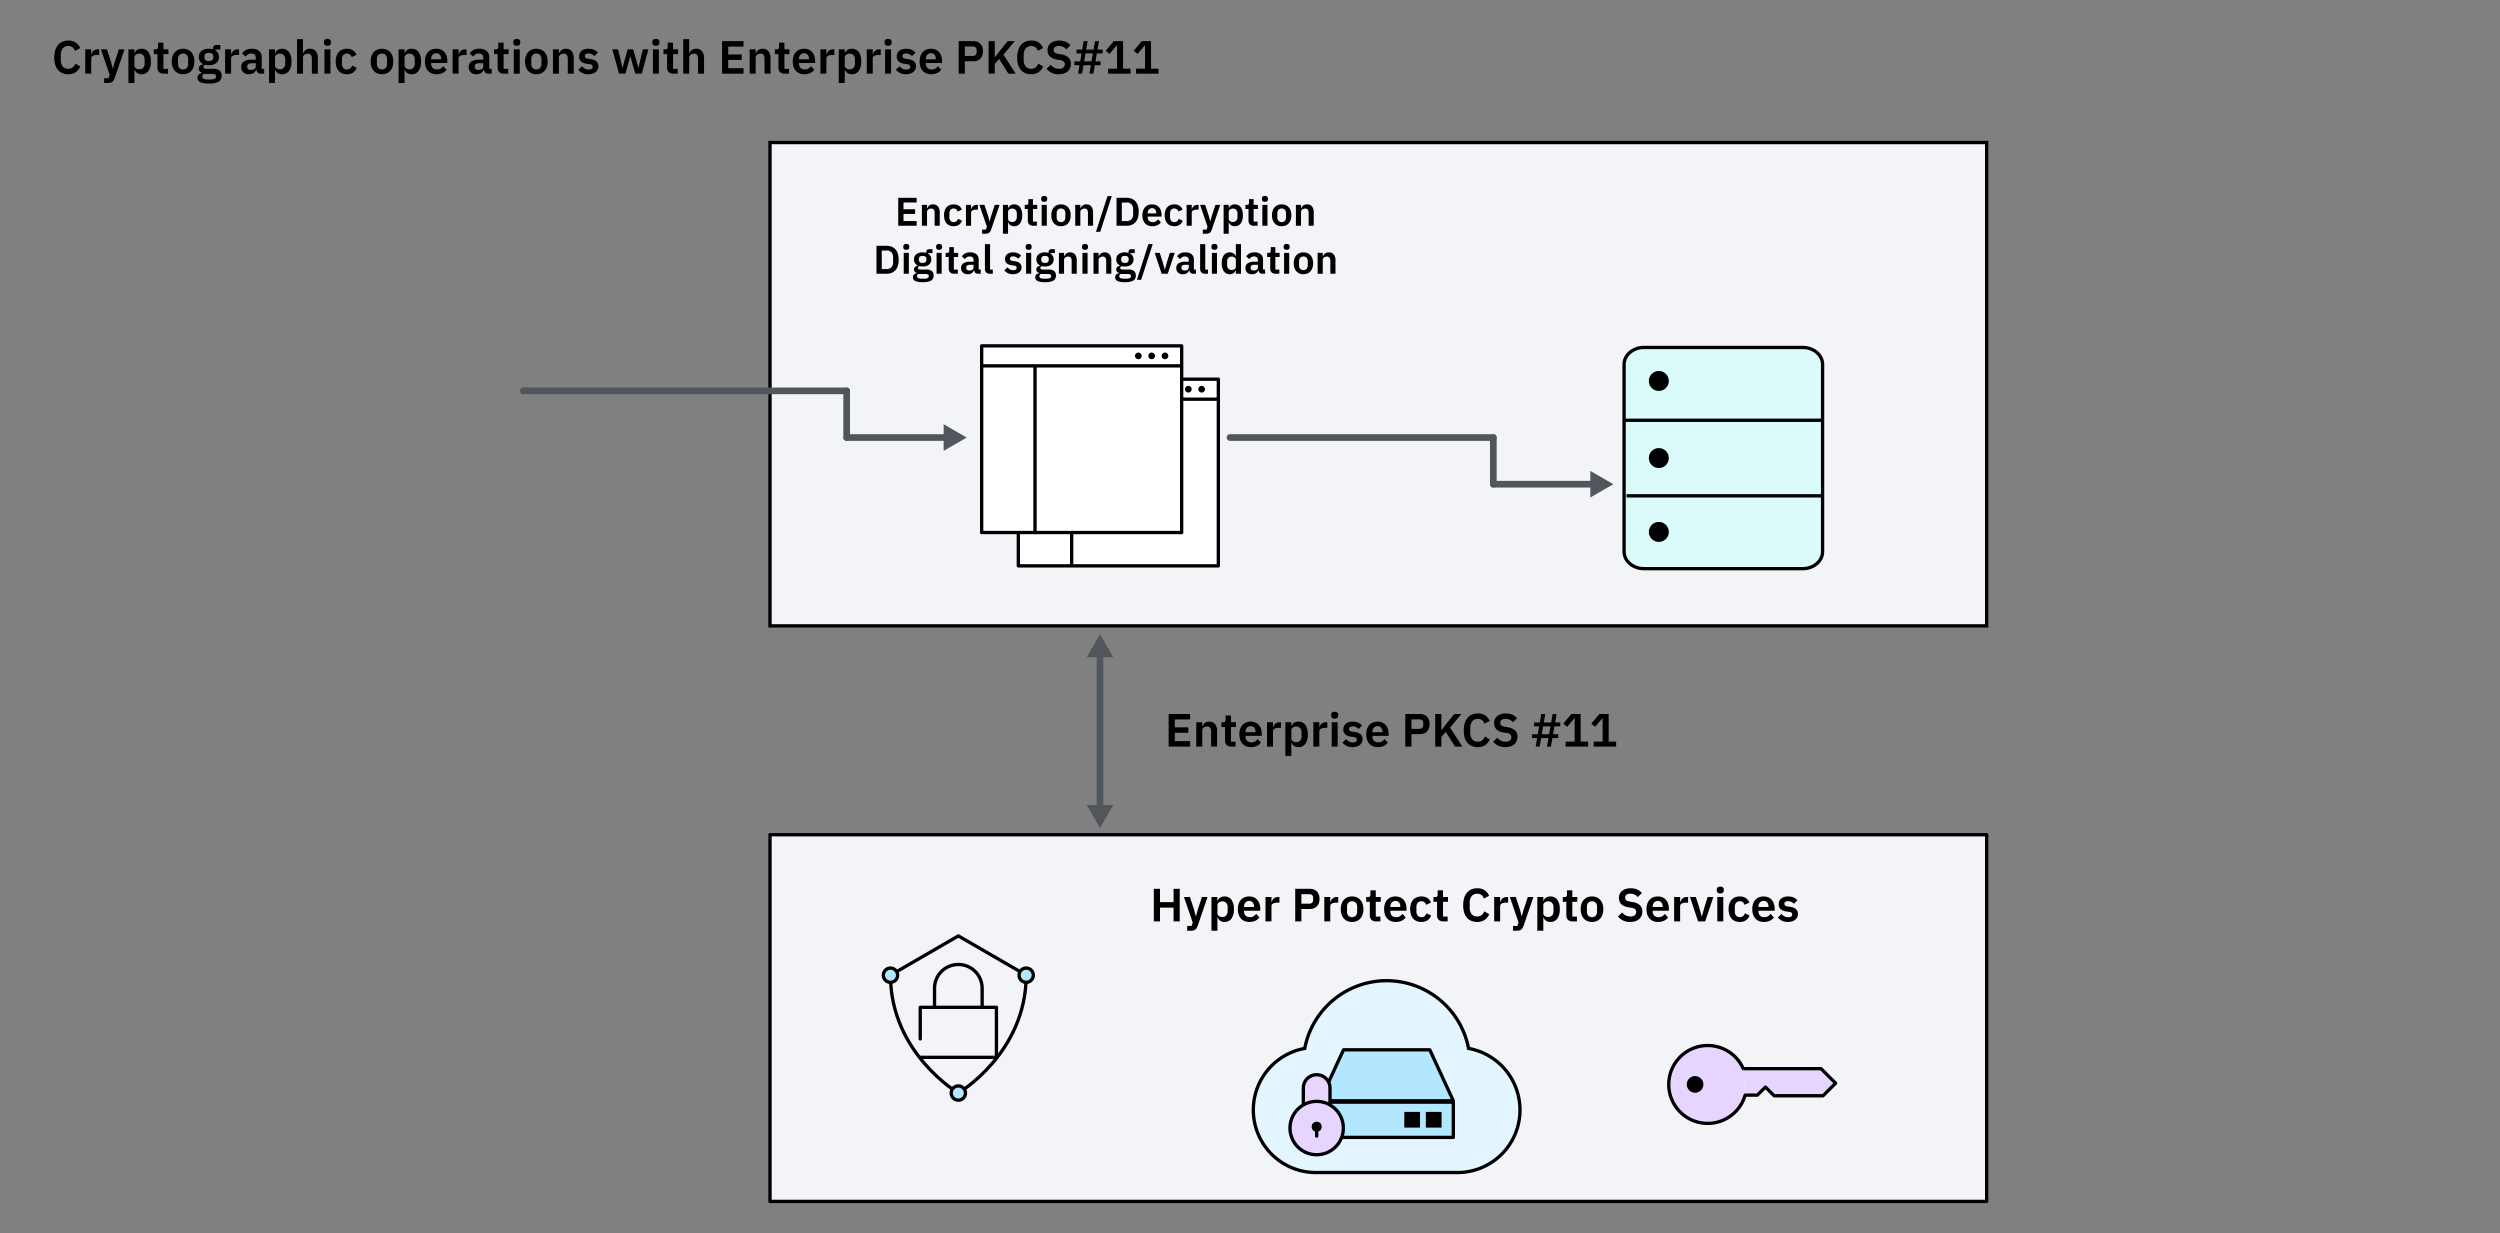<svg xmlns="http://www.w3.org/2000/svg" viewBox="0 0 750 370"><rect x="0" y="0" width="750" height="370" fill="#808080" stroke="none"/><defs><style>.cls-1,.cls-9{fill:#f2f4f8;}.cls-1,.cls-10,.cls-11,.cls-12,.cls-2,.cls-3,.cls-4,.cls-5,.cls-7,.cls-8,.cls-9{stroke:#000;}.cls-1,.cls-12,.cls-13,.cls-15,.cls-2,.cls-5,.cls-7,.cls-8{stroke-linejoin:round;}.cls-11,.cls-13,.cls-15,.cls-2{fill:none;}.cls-12,.cls-13,.cls-2,.cls-7{stroke-linecap:round;}.cls-3,.cls-5{fill:#b3e6ff;}.cls-10,.cls-11,.cls-3,.cls-4,.cls-9{stroke-miterlimit:10;}.cls-4{fill:#e3f6ff;}.cls-6,.cls-7,.cls-8{fill:#e6d6ff;}.cls-10{fill:#dbfbfb;}.cls-12{fill:#fff;}.cls-13,.cls-15{stroke:#50565b;stroke-width:2px;}.cls-14{fill:#50565b;}</style></defs><title>PKCS11</title><g id="Figure"><rect class="cls-1" x="231" y="250.416" width="365" height="110"/><g id="HP_icon" data-name="HP icon"><line class="cls-2" x1="276.071" y1="317.202" x2="298.929" y2="317.202"/><polyline class="cls-2" points="298.929 317.201 298.929 302.201 276.071 302.201 276.071 311.666"/><path class="cls-2" d="M294.642,302.202v-5.715a7.142,7.142,0,1,0-14.284,0v5.715"/><path class="cls-2" d="M287.496,327.916s-20.353-11.932-20.353-35.357"/><path class="cls-2" d="M307.857,292.559c0,23.425-20.361,35.357-20.361,35.357"/><polyline class="cls-2" points="267.143 292.559 287.5 280.773 307.857 292.559"/><circle class="cls-3" cx="307.857" cy="292.559" r="2.143"/><circle class="cls-3" cx="267.143" cy="292.559" r="2.143"/><circle class="cls-3" cx="287.5" cy="327.916" r="2.143"/></g><path id="Cloud" class="cls-4" d="M416.021,294.207a25.024,25.024,0,0,0-24.599,20.32,18.768,18.768,0,0,0,3.303,37.236h42.541a18.768,18.768,0,0,0,3.303-37.236,25.024,25.024,0,0,0-19.869-19.869A25.704,25.704,0,0,0,416.021,294.207Z"/><g id="Hardware"><rect class="cls-5" x="395.995" y="330.632" width="40" height="10.588"/><polygon class="cls-5" points="435.995 330.239 395.995 330.239 403.054 314.945 428.936 314.945 435.995 330.239"/><rect x="421.289" y="333.573" width="4.706" height="4.706"/><rect x="427.759" y="333.573" width="4.706" height="4.706"/></g><g id="lock"><g id="lock-2" data-name="lock"><rect class="cls-6" x="391.4" y="329.216" width="7.2" height="2.4"/><path class="cls-7" d="M395,340.816v-2.8m-4-6.528v-5.072a4,4,0,0,1,8,0v5.072m1.6,1.216a8.198,8.198,0,0,0-1.6-1.216,7.999,7.999,0,0,0-8,0,8.198,8.198,0,0,0-1.6,1.216,8,8,0,1,0,11.2,0Z"/><circle cx="395" cy="338.016" r="1.5"/></g></g><g id="key"><path class="cls-7" d="M523.54,328.537a11.68,11.68,0,1,1-.555-7.935"/><circle cx="508.522" cy="325.321" r="2.5"/><polyline class="cls-8" points="522.986 320.602 546.309 320.602 550.675 324.967 546.912 328.73 532.248 328.73 529.619 326.125 527.207 328.537 523.54 328.537"/></g><rect class="cls-9" x="231" y="42.763" width="365" height="145"/><g id="Database"><path class="cls-10" d="M540.821,104.236H493.179c-3.289,0-5.955,2.285-5.955,5.105v56.15c0,2.819,2.666,5.105,5.955,5.105h47.643c3.289,0,5.955-2.285,5.955-5.105v-56.15C546.777,106.521,544.11,104.236,540.821,104.236Z"/><line class="cls-11" x1="487" y1="126.079" x2="547" y2="126.079"/><line class="cls-11" x1="487.968" y1="148.752" x2="547" y2="148.752"/><circle cx="497.645" cy="114.287" r="3"/><circle cx="497.645" cy="137.416" r="3"/><circle cx="497.645" cy="159.577" r="3"/></g><g id="application"><g id="application-2" data-name="application"><path class="cls-12" d="M365.5,169.762h-60v-56h60Zm-60-50h60m-44,0v50"/><path d="M361.5,116.763a1,1,0,1,1-1-1A1,1,0,0,1,361.5,116.763Zm-5-1a1,1,0,1,0,1,1A1,1,0,0,0,356.5,115.763Zm-4,0a1,1,0,1,0,1,1A1,1,0,0,0,352.5,115.763Z"/></g></g><g id="application-3" data-name="application"><g id="application-4" data-name="application"><path class="cls-12" d="M354.5,159.762h-60v-56h60Zm-60-50h60m-44,0v50"/><path d="M350.5,106.763a1,1,0,1,1-1-1A1,1,0,0,1,350.5,106.763Zm-5-1a1,1,0,1,0,1,1A1,1,0,0,0,345.5,105.763Zm-4,0a1,1,0,1,0,1,1A1,1,0,0,0,341.5,105.763Z"/></g></g></g><g id="Text"><path d="M352.07,272.286h-4.074v4.13h-1.848v-9.773h1.848v4.004H352.07v-4.004h1.848v9.773H352.07Z"/><path d="M360.582,269.107h1.68l-2.94,8.61a3.699,3.699,0,0,1-.315.679,1.702,1.702,0,0,1-.413.47,1.549,1.549,0,0,1-.574.266,3.276,3.276,0,0,1-.784.084h-1.078v-1.442h1.316l.336-1.02-2.618-7.646H356.97l1.274,3.856.476,1.844h.084l.504-1.844Z"/><path d="M363.438,269.107h1.792v1.204h.056a1.843,1.843,0,0,1,.742-1.001,2.214,2.214,0,0,1,1.274-.371,2.498,2.498,0,0,1,2.135.987,4.661,4.661,0,0,1,.735,2.821,4.721,4.721,0,0,1-.735,2.842,2.491,2.491,0,0,1-2.135.994,2.15,2.15,0,0,1-1.267-.378,1.955,1.955,0,0,1-.749-1.008H365.23v4.018h-1.792Zm3.29,5.992a1.486,1.486,0,0,0,1.134-.462,1.746,1.746,0,0,0,.434-1.246v-1.26a1.773,1.773,0,0,0-.434-1.253,1.474,1.474,0,0,0-1.134-.469,1.733,1.733,0,0,0-1.071.321,1.019,1.019,0,0,0-.427.855V273.91a1.021,1.021,0,0,0,.427.882A1.786,1.786,0,0,0,366.728,275.1Z"/><path d="M374.792,276.584a3.637,3.637,0,0,1-1.449-.273,2.997,2.997,0,0,1-1.078-.769,3.434,3.434,0,0,1-.679-1.204,5.43,5.43,0,0,1-.007-3.157,3.442,3.442,0,0,1,.665-1.197,2.943,2.943,0,0,1,1.064-.77,3.566,3.566,0,0,1,1.428-.273,3.489,3.489,0,0,1,1.484.294,2.862,2.862,0,0,1,1.036.799,3.454,3.454,0,0,1,.609,1.169,4.86,4.86,0,0,1,.203,1.421v.588H373.21v.181a1.786,1.786,0,0,0,.448,1.272,1.732,1.732,0,0,0,1.33.48,1.988,1.988,0,0,0,1.099-.277,3.146,3.146,0,0,0,.763-.709l.967,1.081a3.001,3.001,0,0,1-1.226.989A4.265,4.265,0,0,1,374.792,276.584Zm-.028-6.3a1.435,1.435,0,0,0-1.134.476,1.792,1.792,0,0,0-.42,1.232v.111h2.995v-.126a1.917,1.917,0,0,0-.37-1.225A1.286,1.286,0,0,0,374.764,270.284Z"/><path d="M379.65,276.416v-7.309h1.791V270.62h.07a2.348,2.348,0,0,1,.217-.567,1.758,1.758,0,0,1,.385-.483,1.853,1.853,0,0,1,.567-.336,2.129,2.129,0,0,1,.763-.126h.393v1.694h-.56a2.813,2.813,0,0,0-1.371.266.924.924,0,0,0-.463.868v4.481Z"/><path d="M388.567,276.416v-9.773h4.396a3.216,3.216,0,0,1,1.211.217,2.583,2.583,0,0,1,.918.616,2.653,2.653,0,0,1,.574.959,4.008,4.008,0,0,1,0,2.472,2.654,2.654,0,0,1-.574.951,2.558,2.558,0,0,1-.918.616,3.216,3.216,0,0,1-1.211.217H390.416v3.725Zm1.849-5.32h2.379a1.181,1.181,0,0,0,.84-.287,1.061,1.061,0,0,0,.309-.818v-.644a1.039,1.039,0,0,0-.309-.812,1.201,1.201,0,0,0-.84-.28H390.416Z"/><path d="M397.289,276.416v-7.309h1.793V270.62h.069a2.306,2.306,0,0,1,.218-.567,1.74,1.74,0,0,1,.385-.483,1.849,1.849,0,0,1,.566-.336,2.127,2.127,0,0,1,.764-.126h.392v1.694h-.56a2.821,2.821,0,0,0-1.373.266.925.925,0,0,0-.461.868v4.481Z"/><path d="M405.619,276.584a3.539,3.539,0,0,1-1.406-.267,2.906,2.906,0,0,1-1.065-.769,3.509,3.509,0,0,1-.679-1.211,4.95,4.95,0,0,1-.238-1.589,4.886,4.886,0,0,1,.238-1.582,3.446,3.446,0,0,1,.679-1.197,2.946,2.946,0,0,1,1.065-.763,3.54,3.54,0,0,1,1.406-.267,3.593,3.593,0,0,1,1.414.267,2.938,2.938,0,0,1,1.071.763,3.446,3.446,0,0,1,.679,1.197,4.886,4.886,0,0,1,.238,1.582,4.95,4.95,0,0,1-.238,1.589,3.509,3.509,0,0,1-.679,1.211,2.898,2.898,0,0,1-1.071.769A3.591,3.591,0,0,1,405.619,276.584Zm0-1.442a1.462,1.462,0,0,0,1.121-.434,1.805,1.805,0,0,0,.405-1.274V272.076a1.786,1.786,0,0,0-.405-1.261,1.462,1.462,0,0,0-1.121-.434,1.44,1.44,0,0,0-1.105.434,1.778,1.778,0,0,0-.406,1.261v1.357a1.797,1.797,0,0,0,.406,1.274A1.44,1.44,0,0,0,405.619,275.142Z"/><path d="M412.829,276.416a1.913,1.913,0,0,1-1.407-.481,1.858,1.858,0,0,1-.482-1.376V270.55h-1.078v-1.442h.561a.669.669,0,0,0,.553-.189.918.918,0,0,0,.146-.567v-1.246h1.61v2.002h1.497V270.55h-1.497v4.424h1.386v1.442Z"/><path d="M418.682,276.584a3.632,3.632,0,0,1-1.449-.273,2.979,2.979,0,0,1-1.078-.769,3.42,3.42,0,0,1-.68-1.204,5.422,5.422,0,0,1-.007-3.157,3.444,3.444,0,0,1,.665-1.197,2.945,2.945,0,0,1,1.065-.77,3.563,3.563,0,0,1,1.428-.273,3.492,3.492,0,0,1,1.484.294,2.85,2.85,0,0,1,1.035.799,3.421,3.421,0,0,1,.609,1.169,4.86,4.86,0,0,1,.203,1.421v.588H417.1v.181a1.785,1.785,0,0,0,.447,1.272,1.732,1.732,0,0,0,1.33.48,1.992,1.992,0,0,0,1.1-.277,3.127,3.127,0,0,0,.762-.709l.967,1.081a3.006,3.006,0,0,1-1.225.989A4.267,4.267,0,0,1,418.682,276.584Zm-.029-6.3a1.433,1.433,0,0,0-1.133.476,1.787,1.787,0,0,0-.42,1.232v.111h2.995v-.126a1.922,1.922,0,0,0-.37-1.225A1.288,1.288,0,0,0,418.652,270.284Z"/><path d="M426.423,276.584a3.67,3.67,0,0,1-1.442-.267,2.777,2.777,0,0,1-1.057-.769,3.444,3.444,0,0,1-.65-1.211,5.217,5.217,0,0,1-.225-1.589,5.149,5.149,0,0,1,.225-1.582,3.38,3.38,0,0,1,.65-1.197,2.813,2.813,0,0,1,1.057-.763,3.672,3.672,0,0,1,1.442-.267,3.186,3.186,0,0,1,1.827.49,2.753,2.753,0,0,1,1.043,1.358l-1.471.657a1.526,1.526,0,0,0-.469-.763,1.364,1.364,0,0,0-.931-.301,1.342,1.342,0,0,0-1.127.476,1.973,1.973,0,0,0-.371,1.246v1.33a1.941,1.941,0,0,0,.371,1.239,1.349,1.349,0,0,0,1.127.469,1.395,1.395,0,0,0,.994-.329,2.251,2.251,0,0,0,.546-.818l1.372.657a2.869,2.869,0,0,1-1.107,1.449A3.233,3.233,0,0,1,426.423,276.584Z"/><path d="M433.003,276.416a1.913,1.913,0,0,1-1.407-.481,1.858,1.858,0,0,1-.482-1.376V270.55h-1.078v-1.442h.56a.669.669,0,0,0,.553-.189.918.918,0,0,0,.146-.567v-1.246h1.61v2.002h1.497V270.55h-1.497v4.424h1.386v1.442Z"/><path d="M443.167,276.584a4.6,4.6,0,0,1-1.743-.315,3.483,3.483,0,0,1-1.33-.944,4.293,4.293,0,0,1-.848-1.562,7.218,7.218,0,0,1-.293-2.163,7.496,7.496,0,0,1,.293-2.19,4.473,4.473,0,0,1,.848-1.61,3.6,3.6,0,0,1,1.33-.987,4.352,4.352,0,0,1,1.743-.336,3.949,3.949,0,0,1,2.184.561,3.835,3.835,0,0,1,1.386,1.693l-1.582.84a2.22,2.22,0,0,0-.685-1.057,1.968,1.968,0,0,0-1.302-.398,2.072,2.072,0,0,0-1.645.699,2.889,2.889,0,0,0-.608,1.96v1.54a2.828,2.828,0,0,0,.608,1.953,2.098,2.098,0,0,0,1.645.679,2.007,2.007,0,0,0,1.351-.447,2.58,2.58,0,0,0,.763-1.106l1.498.882a4.3,4.3,0,0,1-1.414,1.701A3.775,3.775,0,0,1,443.167,276.584Z"/><path d="M448.249,276.416v-7.309h1.792V270.62h.07a2.268,2.268,0,0,1,.217-.567,1.74,1.74,0,0,1,.385-.483,1.841,1.841,0,0,1,.567-.336,2.125,2.125,0,0,1,.763-.126h.392v1.694h-.56a2.817,2.817,0,0,0-1.372.266.925.925,0,0,0-.462.868v4.481Z"/><path d="M458.342,269.107h1.681l-2.94,8.61a3.76,3.76,0,0,1-.314.679,1.717,1.717,0,0,1-.413.47,1.558,1.558,0,0,1-.574.266,3.274,3.274,0,0,1-.784.084H453.918v-1.442h1.316l.336-1.02-2.618-7.646h1.778l1.273,3.856.477,1.844h.084l.504-1.844Z"/><path d="M461.198,269.107h1.792v1.204h.056a1.84,1.84,0,0,1,.742-1.001,2.215,2.215,0,0,1,1.274-.371,2.498,2.498,0,0,1,2.135.987,4.659,4.659,0,0,1,.734,2.821,4.719,4.719,0,0,1-.734,2.842,2.491,2.491,0,0,1-2.135.994,2.152,2.152,0,0,1-1.268-.378,1.957,1.957,0,0,1-.749-1.008H462.99v4.018h-1.792Zm3.29,5.992a1.484,1.484,0,0,0,1.134-.462,1.746,1.746,0,0,0,.434-1.246v-1.26a1.773,1.773,0,0,0-.434-1.253,1.473,1.473,0,0,0-1.134-.469,1.734,1.734,0,0,0-1.071.321,1.017,1.017,0,0,0-.427.855V273.91a1.019,1.019,0,0,0,.427.882A1.786,1.786,0,0,0,464.488,275.1Z"/><path d="M471.797,276.416a1.913,1.913,0,0,1-1.407-.481,1.859,1.859,0,0,1-.483-1.376V270.55h-1.078v-1.442h.561a.667.667,0,0,0,.553-.189.918.918,0,0,0,.147-.567v-1.246h1.609v2.002h1.498V270.55h-1.498v4.424h1.387v1.442Z"/><path d="M477.592,276.584a3.539,3.539,0,0,1-1.406-.267,2.905,2.905,0,0,1-1.064-.769,3.507,3.507,0,0,1-.679-1.211,4.95,4.95,0,0,1-.238-1.589,4.886,4.886,0,0,1,.238-1.582,3.444,3.444,0,0,1,.679-1.197,2.945,2.945,0,0,1,1.064-.763,3.541,3.541,0,0,1,1.406-.267,3.594,3.594,0,0,1,1.414.267,2.937,2.937,0,0,1,1.071.763,3.444,3.444,0,0,1,.679,1.197,4.888,4.888,0,0,1,.238,1.582,4.953,4.953,0,0,1-.238,1.589,3.508,3.508,0,0,1-.679,1.211,2.897,2.897,0,0,1-1.071.769A3.592,3.592,0,0,1,477.592,276.584Zm0-1.442a1.459,1.459,0,0,0,1.12-.434,1.801,1.801,0,0,0,.406-1.274V272.076a1.782,1.782,0,0,0-.406-1.261,1.458,1.458,0,0,0-1.12-.434,1.44,1.44,0,0,0-1.105.434,1.782,1.782,0,0,0-.406,1.261v1.357a1.801,1.801,0,0,0,.406,1.274A1.44,1.44,0,0,0,477.592,275.142Z"/><path d="M489.029,276.584a4.628,4.628,0,0,1-2.135-.449,4.952,4.952,0,0,1-1.505-1.178l1.246-1.206a3.579,3.579,0,0,0,1.127.89,3.095,3.095,0,0,0,1.379.305,1.944,1.944,0,0,0,1.288-.368,1.235,1.235,0,0,0,.434-.993,1.128,1.128,0,0,0-.279-.792,1.888,1.888,0,0,0-1.05-.444l-.925-.139q-2.925-.463-2.926-2.846a2.822,2.822,0,0,1,.245-1.191,2.546,2.546,0,0,1,.707-.911,3.277,3.277,0,0,1,1.113-.582,4.969,4.969,0,0,1,1.477-.203,4.751,4.751,0,0,1,1.933.365,3.788,3.788,0,0,1,1.413,1.08l-1.26,1.192a2.88,2.88,0,0,0-.882-.722,2.73,2.73,0,0,0-1.302-.277,1.986,1.986,0,0,0-1.197.298,1.138,1.138,0,0,0-.077,1.658,2.265,2.265,0,0,0,1.036.389l.91.168a4.18,4.18,0,0,1,2.191.946,2.512,2.512,0,0,1,.706,1.899,3.177,3.177,0,0,1-.244,1.269,2.742,2.742,0,0,1-.715.98,3.257,3.257,0,0,1-1.147.638A4.978,4.978,0,0,1,489.029,276.584Z"/><path d="M497.388,276.584a3.636,3.636,0,0,1-1.449-.273,2.995,2.995,0,0,1-1.078-.769,3.433,3.433,0,0,1-.679-1.204,5.425,5.425,0,0,1-.007-3.157,3.412,3.412,0,0,1,.665-1.197,2.942,2.942,0,0,1,1.063-.77,3.567,3.567,0,0,1,1.428-.273,3.491,3.491,0,0,1,1.484.294,2.853,2.853,0,0,1,1.036.799,3.454,3.454,0,0,1,.609,1.169,4.86,4.86,0,0,1,.202,1.421v.588h-4.857v.181a1.786,1.786,0,0,0,.448,1.272,1.728,1.728,0,0,0,1.329.48,1.989,1.989,0,0,0,1.1-.277,3.146,3.146,0,0,0,.763-.709l.966,1.081a3.005,3.005,0,0,1-1.225.989A4.263,4.263,0,0,1,497.388,276.584Zm-.028-6.3a1.436,1.436,0,0,0-1.134.476,1.792,1.792,0,0,0-.42,1.232v.111h2.996v-.126a1.917,1.917,0,0,0-.371-1.225A1.286,1.286,0,0,0,497.359,270.284Z"/><path d="M502.246,276.416v-7.309h1.792V270.62h.07a2.268,2.268,0,0,1,.217-.567,1.74,1.74,0,0,1,.385-.483,1.842,1.842,0,0,1,.567-.336,2.126,2.126,0,0,1,.763-.126h.392v1.694h-.56a2.817,2.817,0,0,0-1.372.266.925.925,0,0,0-.462.868v4.481Z"/><path d="M509.427,276.416l-2.436-7.309h1.764l1.022,3.15.714,2.603h.098l.715-2.603.993-3.15h1.708l-2.449,7.309Z"/><path d="M516.091,268.044a1.087,1.087,0,0,1-.805-.252.887.887,0,0,1-.245-.644v-.279a.887.887,0,0,1,.245-.644,1.401,1.401,0,0,1,1.603,0,.873.873,0,0,1,.252.644v.279a.873.873,0,0,1-.252.644A1.094,1.094,0,0,1,516.091,268.044Zm-.895,1.063h1.792v7.309h-1.792Z"/><path d="M521.943,276.584a3.676,3.676,0,0,1-1.442-.267,2.777,2.777,0,0,1-1.057-.769,3.46,3.46,0,0,1-.651-1.211,5.249,5.249,0,0,1-.224-1.589,5.181,5.181,0,0,1,.224-1.582,3.396,3.396,0,0,1,.651-1.197,2.814,2.814,0,0,1,1.057-.763,3.678,3.678,0,0,1,1.442-.267,3.186,3.186,0,0,1,1.827.49,2.753,2.753,0,0,1,1.043,1.358l-1.47.657a1.521,1.521,0,0,0-.47-.763,1.364,1.364,0,0,0-.931-.301,1.342,1.342,0,0,0-1.127.476,1.973,1.973,0,0,0-.371,1.246v1.33a1.941,1.941,0,0,0,.371,1.239,1.349,1.349,0,0,0,1.127.469,1.394,1.394,0,0,0,.994-.329,2.251,2.251,0,0,0,.546-.818l1.372.657A2.869,2.869,0,0,1,523.749,276.1,3.236,3.236,0,0,1,521.943,276.584Z"/><path d="M529.125,276.584a3.636,3.636,0,0,1-1.449-.273,2.995,2.995,0,0,1-1.078-.769,3.433,3.433,0,0,1-.679-1.204,5.425,5.425,0,0,1-.007-3.157,3.412,3.412,0,0,1,.665-1.197,2.942,2.942,0,0,1,1.063-.77,3.567,3.567,0,0,1,1.428-.273,3.491,3.491,0,0,1,1.484.294,2.853,2.853,0,0,1,1.036.799,3.454,3.454,0,0,1,.609,1.169,4.86,4.86,0,0,1,.202,1.421v.588H527.543v.181a1.786,1.786,0,0,0,.448,1.272,1.728,1.728,0,0,0,1.329.48,1.989,1.989,0,0,0,1.1-.277,3.146,3.146,0,0,0,.763-.709l.966,1.081a3.005,3.005,0,0,1-1.225.989A4.263,4.263,0,0,1,529.125,276.584Zm-.028-6.3a1.436,1.436,0,0,0-1.134.476,1.792,1.792,0,0,0-.42,1.232v.111h2.996v-.126a1.917,1.917,0,0,0-.371-1.225A1.286,1.286,0,0,0,529.097,270.284Z"/><path d="M536.377,276.584a3.916,3.916,0,0,1-1.764-.357,4.045,4.045,0,0,1-1.26-.986l1.092-1.065a3.319,3.319,0,0,0,.889.728,2.267,2.267,0,0,0,1.113.267,1.524,1.524,0,0,0,.931-.225.737.737,0,0,0,.287-.615.664.664,0,0,0-.203-.512,1.288,1.288,0,0,0-.692-.259l-.729-.098a3.465,3.465,0,0,1-1.812-.679,1.891,1.891,0,0,1-.623-1.533,2.283,2.283,0,0,1,.195-.959,2.035,2.035,0,0,1,.56-.729,2.572,2.572,0,0,1,.875-.462,3.783,3.783,0,0,1,1.141-.161,5.247,5.247,0,0,1,.945.077,3.41,3.41,0,0,1,.749.225,2.914,2.914,0,0,1,.616.363,5.923,5.923,0,0,1,.546.483l-1.05,1.05a2.782,2.782,0,0,0-.77-.56,2.159,2.159,0,0,0-.98-.225,1.355,1.355,0,0,0-.848.21.671.671,0,0,0-.259.546.695.695,0,0,0,.217.554,1.499,1.499,0,0,0,.735.273l.742.099q2.366.336,2.366,2.155a2.175,2.175,0,0,1-.218.974,2.217,2.217,0,0,1-.608.756,2.897,2.897,0,0,1-.945.49A4.116,4.116,0,0,1,536.377,276.584Z"/><path d="M350.594,223.971V214.2h6.44v1.638h-4.592v2.366h4.06v1.638h-4.06v2.492h4.592v1.638Z"/><path d="M358.882,223.971v-7.308h1.792v1.218h.07a2.348,2.348,0,0,1,.707-.987,2.041,2.041,0,0,1,1.337-.399,2.106,2.106,0,0,1,1.736.742,3.278,3.278,0,0,1,.602,2.113v4.62h-1.792V219.534a2.025,2.025,0,0,0-.28-1.176,1.056,1.056,0,0,0-.924-.393,1.898,1.898,0,0,0-.539.077,1.527,1.527,0,0,0-.462.224,1.175,1.175,0,0,0-.329.364,1,1,0,0,0-.126.511v4.83Z"/><path d="M369.396,223.971a1.908,1.908,0,0,1-1.407-.481,1.859,1.859,0,0,1-.483-1.376v-4.009h-1.078v-1.441h.56a.668.668,0,0,0,.553-.189.911.911,0,0,0,.147-.566V214.662h1.61v2.002h1.498v1.441h-1.498V222.53h1.386v1.441Z"/><path d="M375.248,224.14a3.653,3.653,0,0,1-1.449-.273,2.997,2.997,0,0,1-1.078-.77,3.432,3.432,0,0,1-.679-1.204,5.424,5.424,0,0,1-.007-3.156,3.435,3.435,0,0,1,.665-1.197,2.958,2.958,0,0,1,1.064-.77,3.566,3.566,0,0,1,1.428-.273,3.474,3.474,0,0,1,1.484.294,2.862,2.862,0,0,1,1.036.798,3.437,3.437,0,0,1,.608,1.169,4.827,4.827,0,0,1,.203,1.421v.588H373.666v.181a1.789,1.789,0,0,0,.448,1.272,1.736,1.736,0,0,0,1.33.48,1.981,1.981,0,0,0,1.099-.278,3.114,3.114,0,0,0,.763-.709l.966,1.081a3.008,3.008,0,0,1-1.225.99A4.262,4.262,0,0,1,375.248,224.14Zm-.028-6.3a1.435,1.435,0,0,0-1.134.477,1.791,1.791,0,0,0-.42,1.231v.112h2.996v-.126a1.921,1.921,0,0,0-.371-1.226A1.286,1.286,0,0,0,375.22,217.84Z"/><path d="M380.106,223.971v-7.308h1.792v1.512h.069a2.3,2.3,0,0,1,.218-.566,1.714,1.714,0,0,1,.385-.483,1.856,1.856,0,0,1,.567-.336,2.12,2.12,0,0,1,.763-.126h.392v1.694h-.56a2.807,2.807,0,0,0-1.372.266.923.923,0,0,0-.462.868v4.48Z"/><path d="M385.607,216.664h1.792v1.204h.056a1.841,1.841,0,0,1,.742-1.001,2.215,2.215,0,0,1,1.273-.371,2.499,2.499,0,0,1,2.136.987,4.66,4.66,0,0,1,.735,2.82,4.721,4.721,0,0,1-.735,2.842,2.492,2.492,0,0,1-2.136.994,2.152,2.152,0,0,1-1.267-.378,1.958,1.958,0,0,1-.749-1.008h-.056v4.018h-1.792Zm3.29,5.992a1.486,1.486,0,0,0,1.134-.462,1.749,1.749,0,0,0,.434-1.246v-1.261a1.774,1.774,0,0,0-.434-1.253,1.474,1.474,0,0,0-1.134-.469,1.729,1.729,0,0,0-1.071.322,1.016,1.016,0,0,0-.427.854v2.324a1.02,1.02,0,0,0,.427.882A1.78,1.78,0,0,0,388.897,222.656Z"/><path d="M394.008,223.971v-7.308h1.791v1.512h.07a2.342,2.342,0,0,1,.217-.566,1.732,1.732,0,0,1,.385-.483,1.856,1.856,0,0,1,.567-.336,2.127,2.127,0,0,1,.763-.126h.393v1.694h-.561a2.8,2.8,0,0,0-1.371.266.924.924,0,0,0-.463.868v4.48Z"/><path d="M400.405,215.6a1.089,1.089,0,0,1-.806-.252.886.886,0,0,1-.244-.643v-.28a.886.886,0,0,1,.244-.644,1.402,1.402,0,0,1,1.603,0,.872.872,0,0,1,.252.644v.28a.872.872,0,0,1-.252.643A1.09,1.09,0,0,1,400.405,215.6Zm-.895,1.064h1.791v7.308H399.51Z"/><path d="M405.768,224.14a3.929,3.929,0,0,1-1.765-.356,4.088,4.088,0,0,1-1.261-.987l1.093-1.064a3.29,3.29,0,0,0,.89.729,2.261,2.261,0,0,0,1.112.266,1.525,1.525,0,0,0,.931-.224.738.738,0,0,0,.287-.616.662.662,0,0,0-.203-.511,1.288,1.288,0,0,0-.693-.259l-.727-.099a3.471,3.471,0,0,1-1.814-.679,1.895,1.895,0,0,1-.622-1.533,2.272,2.272,0,0,1,.196-.959,2.018,2.018,0,0,1,.56-.728,2.56,2.56,0,0,1,.875-.462,3.785,3.785,0,0,1,1.142-.161,5.153,5.153,0,0,1,.944.077,3.437,3.437,0,0,1,.749.224,2.873,2.873,0,0,1,.616.364,5.882,5.882,0,0,1,.546.482l-1.051,1.051a2.763,2.763,0,0,0-.77-.561,2.159,2.159,0,0,0-.98-.224,1.343,1.343,0,0,0-.846.21.667.667,0,0,0-.26.546.693.693,0,0,0,.217.553,1.511,1.511,0,0,0,.735.273l.742.098q2.366.335,2.366,2.156a2.173,2.173,0,0,1-.217.973,2.234,2.234,0,0,1-.609.756,2.871,2.871,0,0,1-.945.49A4.111,4.111,0,0,1,405.768,224.14Z"/><path d="M413.312,224.14a3.658,3.658,0,0,1-1.449-.273,3.014,3.014,0,0,1-1.078-.77,3.445,3.445,0,0,1-.678-1.204,4.92,4.92,0,0,1-.238-1.589,4.978,4.978,0,0,1,.231-1.567,3.436,3.436,0,0,1,.665-1.197,2.956,2.956,0,0,1,1.063-.77,3.568,3.568,0,0,1,1.429-.273,3.471,3.471,0,0,1,1.483.294,2.872,2.872,0,0,1,1.037.798,3.469,3.469,0,0,1,.608,1.169,4.827,4.827,0,0,1,.203,1.421v.588h-4.858v.181a1.79,1.79,0,0,0,.448,1.272,1.736,1.736,0,0,0,1.33.48,1.978,1.978,0,0,0,1.099-.278,3.132,3.132,0,0,0,.764-.709l.966,1.081a3.004,3.004,0,0,1-1.226.99A4.26,4.26,0,0,1,413.312,224.14Zm-.027-6.3a1.437,1.437,0,0,0-1.135.477,1.795,1.795,0,0,0-.42,1.231v.112h2.996v-.126a1.916,1.916,0,0,0-.371-1.226A1.283,1.283,0,0,0,413.285,217.84Z"/><path d="M421.586,223.971V214.2h4.396a3.22,3.22,0,0,1,1.211.217,2.555,2.555,0,0,1,.917.616,2.648,2.648,0,0,1,.574.959,3.985,3.985,0,0,1,0,2.471,2.66,2.66,0,0,1-.574.952,2.567,2.567,0,0,1-.917.616,3.22,3.22,0,0,1-1.211.217h-2.548v3.724Zm1.849-5.319h2.38a1.183,1.183,0,0,0,.84-.287,1.067,1.067,0,0,0,.309-.819v-.643a1.042,1.042,0,0,0-.309-.812,1.202,1.202,0,0,0-.84-.28h-2.38Z"/><path d="M433.711,219.548l-1.303,1.54v2.884h-1.848V214.2h1.848v4.816h.07l1.387-1.834,2.422-2.982h2.127l-3.401,4.073,3.683,5.698h-2.199Z"/><path d="M443.342,224.14a4.598,4.598,0,0,1-1.742-.315,3.499,3.499,0,0,1-1.33-.945,4.289,4.289,0,0,1-.848-1.56,7.223,7.223,0,0,1-.293-2.163,7.506,7.506,0,0,1,.293-2.191,4.491,4.491,0,0,1,.848-1.61,3.603,3.603,0,0,1,1.33-.986,4.335,4.335,0,0,1,1.742-.336,3.958,3.958,0,0,1,2.185.559,3.845,3.845,0,0,1,1.386,1.694l-1.582.84a2.226,2.226,0,0,0-.686-1.057,1.963,1.963,0,0,0-1.303-.399,2.068,2.068,0,0,0-1.645.7,2.89,2.89,0,0,0-.609,1.96v1.54a2.83,2.83,0,0,0,.609,1.953,2.1,2.1,0,0,0,1.645.679,2.009,2.009,0,0,0,1.352-.448,2.602,2.602,0,0,0,.764-1.105l1.498.882a4.314,4.314,0,0,1-1.414,1.701A3.788,3.788,0,0,1,443.342,224.14Z"/><path d="M451.574,224.14a4.643,4.643,0,0,1-2.135-.448,4.967,4.967,0,0,1-1.505-1.179l1.246-1.206a3.564,3.564,0,0,0,1.127.89,3.083,3.083,0,0,0,1.379.306,1.948,1.948,0,0,0,1.288-.368,1.234,1.234,0,0,0,.434-.993,1.128,1.128,0,0,0-.279-.792,1.882,1.882,0,0,0-1.051-.444l-.924-.139q-2.925-.463-2.926-2.846a2.819,2.819,0,0,1,.245-1.191,2.529,2.529,0,0,1,.707-.911,3.264,3.264,0,0,1,1.112-.582,4.95,4.95,0,0,1,1.478-.203,4.753,4.753,0,0,1,1.933.364,3.802,3.802,0,0,1,1.414,1.08l-1.261,1.192a2.907,2.907,0,0,0-.882-.722,2.742,2.742,0,0,0-1.302-.277,1.988,1.988,0,0,0-1.197.299.985.985,0,0,0-.399.839.998.998,0,0,0,.322.819,2.276,2.276,0,0,0,1.036.389l.91.168a4.174,4.174,0,0,1,2.19.946,2.509,2.509,0,0,1,.707,1.899,3.186,3.186,0,0,1-.244,1.268,2.758,2.758,0,0,1-.715.982,3.257,3.257,0,0,1-1.147.638A4.984,4.984,0,0,1,451.574,224.14Z"/><path d="M464.553,221.424H462.34l-.447,2.548h-1.19l.435-2.548h-1.527v-1.147h1.736l.393-2.381h-1.512v-1.147h1.722l.435-2.548h1.19l-.448,2.548H465.35l.435-2.548h1.19l-.435,2.548h1.526v1.147H466.33l-.406,2.381H467.45v1.147h-1.722l-.448,2.548h-1.177Zm.182-1.147.42-2.381h-2.213l-.42,2.381Z"/><path d="M469.704,223.971v-1.498h2.688V215.53h-.127l-2.127,2.52-1.149-.966,2.422-2.884h2.786v8.274h2.239v1.498Z"/><path d="M478.103,223.971v-1.498h2.688V215.53h-.126l-2.128,2.52-1.147-.966,2.422-2.884h2.785v8.274h2.24v1.498Z"/><path d="M269.468,67.722V59.346h5.52V60.75h-3.936v2.028h3.48V64.182h-3.48v2.136h3.936V67.722Z"/><path d="M276.572,67.722V61.458h1.536v1.044h.06a2.005,2.005,0,0,1,.606-.846,1.75,1.75,0,0,1,1.146-.342,1.807,1.807,0,0,1,1.488.636,2.811,2.811,0,0,1,.516,1.812v3.96h-1.536V63.918a1.734,1.734,0,0,0-.24-1.008.907.907,0,0,0-.792-.336,1.61,1.61,0,0,0-.462.066,1.295,1.295,0,0,0-.396.192.996.996,0,0,0-.282.312.855.855,0,0,0-.108.438v4.14Z"/><path d="M286.1,67.866a3.154,3.154,0,0,1-1.236-.228,2.384,2.384,0,0,1-.906-.66A2.968,2.968,0,0,1,283.4,65.94a4.485,4.485,0,0,1-.192-1.362,4.428,4.428,0,0,1,.192-1.356,2.915,2.915,0,0,1,.558-1.026,2.419,2.419,0,0,1,.906-.654,3.156,3.156,0,0,1,1.236-.228,2.726,2.726,0,0,1,1.566.42,2.357,2.357,0,0,1,.894,1.164l-1.26.565a1.31,1.31,0,0,0-.402-.654A1.169,1.169,0,0,0,286.1,62.55a1.15,1.15,0,0,0-.966.408,1.691,1.691,0,0,0-.318,1.068v1.14a1.662,1.662,0,0,0,.318,1.062,1.157,1.157,0,0,0,.966.402,1.197,1.197,0,0,0,.852-.282,1.932,1.932,0,0,0,.468-.702l1.176.564a2.458,2.458,0,0,1-.948,1.242A2.78,2.78,0,0,1,286.1,67.866Z"/><path d="M289.784,67.722V61.458h1.536v1.296h.06a1.998,1.998,0,0,1,.186-.486,1.495,1.495,0,0,1,.33-.414,1.576,1.576,0,0,1,.486-.288,1.817,1.817,0,0,1,.654-.108h.336V62.91h-.48a2.412,2.412,0,0,0-1.176.228.793.793,0,0,0-.396.744v3.84Z"/><path d="M298.435,61.458h1.44l-2.52,7.38a3.175,3.175,0,0,1-.27.582,1.447,1.447,0,0,1-.354.402,1.336,1.336,0,0,1-.492.228,2.801,2.801,0,0,1-.672.072h-.924V68.886h1.128l.288-.875-2.244-6.554h1.524l1.092,3.305.408,1.581h.072l.432-1.581Z"/><path d="M300.883,61.458h1.536V62.49h.048a1.573,1.573,0,0,1,.636-.858,1.898,1.898,0,0,1,1.092-.318,2.14,2.14,0,0,1,1.83.846,3.99,3.99,0,0,1,.63,2.418,4.041,4.041,0,0,1-.63,2.436,2.134,2.134,0,0,1-1.83.852,1.843,1.843,0,0,1-1.086-.324,1.674,1.674,0,0,1-.642-.864h-.048v3.444h-1.536Zm2.82,5.136a1.272,1.272,0,0,0,.972-.396,1.499,1.499,0,0,0,.372-1.068V64.05a1.521,1.521,0,0,0-.372-1.074,1.263,1.263,0,0,0-.972-.402,1.481,1.481,0,0,0-.918.276.872.872,0,0,0-.366.732v1.992a.875.875,0,0,0,.366.756A1.527,1.527,0,0,0,303.703,66.594Z"/><path d="M309.967,67.722a1.635,1.635,0,0,1-1.206-.413,1.591,1.591,0,0,1-.414-1.179V62.694h-.924V61.458h.48a.574.574,0,0,0,.474-.162.786.786,0,0,0,.126-.486V59.742h1.38v1.716h1.284v1.236h-1.284v3.792h1.188V67.722Z"/><path d="M313.267,60.546a.932.932,0,0,1-.69-.216.76.76,0,0,1-.21-.552v-.24a.761.761,0,0,1,.21-.552,1.199,1.199,0,0,1,1.374,0,.748.748,0,0,1,.216.552v.24a.747.747,0,0,1-.216.552A.935.935,0,0,1,313.267,60.546Zm-.768.912h1.536V67.722H312.5Z"/><path d="M318.295,67.866a3.045,3.045,0,0,1-1.206-.228,2.497,2.497,0,0,1-.912-.66,3.02,3.02,0,0,1-.582-1.038,4.247,4.247,0,0,1-.204-1.362,4.194,4.194,0,0,1,.204-1.356,2.968,2.968,0,0,1,.582-1.026,2.536,2.536,0,0,1,.912-.654,3.046,3.046,0,0,1,1.206-.228,3.091,3.091,0,0,1,1.212.228,2.525,2.525,0,0,1,.918.654,2.966,2.966,0,0,1,.582,1.026,4.205,4.205,0,0,1,.204,1.356,4.258,4.258,0,0,1-.204,1.362,3.018,3.018,0,0,1-.582,1.038,2.486,2.486,0,0,1-.918.66A3.089,3.089,0,0,1,318.295,67.866Zm0-1.236a1.251,1.251,0,0,0,.96-.372,1.544,1.544,0,0,0,.348-1.092V64.002a1.525,1.525,0,0,0-.348-1.08,1.251,1.251,0,0,0-.96-.372,1.235,1.235,0,0,0-.948.372,1.524,1.524,0,0,0-.348,1.08v1.164a1.544,1.544,0,0,0,.348,1.092A1.235,1.235,0,0,0,318.295,66.63Z"/><path d="M322.567,67.722V61.458h1.536v1.044h.06a2.004,2.004,0,0,1,.606-.846,1.75,1.75,0,0,1,1.146-.342,1.806,1.806,0,0,1,1.488.636,2.811,2.811,0,0,1,.516,1.812v3.96h-1.536V63.918a1.734,1.734,0,0,0-.24-1.008.907.907,0,0,0-.792-.336,1.61,1.61,0,0,0-.462.066,1.295,1.295,0,0,0-.396.192.997.997,0,0,0-.282.312.855.855,0,0,0-.108.438v4.14Z"/><path d="M328.795,69.534l3.444-10.692h1.284L330.079,69.534Z"/><path d="M334.962,59.346h3.048a3.985,3.985,0,0,1,1.482.264,3.024,3.024,0,0,1,1.14.786,3.582,3.582,0,0,1,.732,1.308,6.622,6.622,0,0,1,0,3.66,3.581,3.581,0,0,1-.732,1.308,3.023,3.023,0,0,1-1.14.786,3.987,3.987,0,0,1-1.482.264h-3.048Zm3.048,6.972a1.905,1.905,0,0,0,1.41-.522,2.181,2.181,0,0,0,.522-1.602v-1.32a2.181,2.181,0,0,0-.522-1.602,1.906,1.906,0,0,0-1.41-.522h-1.464v5.568Z"/><path d="M345.666,67.866a3.129,3.129,0,0,1-1.242-.234,2.57,2.57,0,0,1-.924-.66,2.951,2.951,0,0,1-.582-1.032,4.65,4.65,0,0,1-.006-2.706,2.938,2.938,0,0,1,.57-1.026,2.529,2.529,0,0,1,.912-.66,3.046,3.046,0,0,1,1.224-.234,2.975,2.975,0,0,1,1.272.253,2.458,2.458,0,0,1,.888.683,2.96,2.96,0,0,1,.522,1.002,4.164,4.164,0,0,1,.174,1.218v.504h-4.164v.155a1.531,1.531,0,0,0,.384,1.09,1.486,1.486,0,0,0,1.14.411,1.698,1.698,0,0,0,.942-.238,2.679,2.679,0,0,0,.654-.608l.828.927a2.579,2.579,0,0,1-1.05.849A3.657,3.657,0,0,1,345.666,67.866Zm-.024-5.4a1.231,1.231,0,0,0-.972.408,1.538,1.538,0,0,0-.36,1.056v.096h2.568v-.108a1.643,1.643,0,0,0-.318-1.05A1.101,1.101,0,0,0,345.643,62.466Z"/><path d="M352.302,67.866a3.155,3.155,0,0,1-1.236-.228,2.382,2.382,0,0,1-.906-.66,2.969,2.969,0,0,1-.558-1.038,4.485,4.485,0,0,1-.192-1.362,4.429,4.429,0,0,1,.192-1.356,2.916,2.916,0,0,1,.558-1.026,2.418,2.418,0,0,1,.906-.654,3.156,3.156,0,0,1,1.236-.228,2.726,2.726,0,0,1,1.566.42,2.356,2.356,0,0,1,.894,1.164l-1.26.565a1.31,1.31,0,0,0-.402-.654,1.17,1.17,0,0,0-.798-.258,1.15,1.15,0,0,0-.966.408,1.691,1.691,0,0,0-.318,1.068v1.14a1.662,1.662,0,0,0,.318,1.062,1.157,1.157,0,0,0,.966.402,1.197,1.197,0,0,0,.852-.282,1.932,1.932,0,0,0,.468-.702l1.176.564a2.458,2.458,0,0,1-.948,1.242A2.78,2.78,0,0,1,352.302,67.866Z"/><path d="M355.987,67.722V61.458h1.536v1.296h.06a2.002,2.002,0,0,1,.186-.486,1.493,1.493,0,0,1,.33-.414,1.577,1.577,0,0,1,.486-.288,1.817,1.817,0,0,1,.654-.108h.336V62.91h-.48a2.412,2.412,0,0,0-1.176.228.792.792,0,0,0-.396.744v3.84Z"/><path d="M364.638,61.458h1.44l-2.52,7.38a3.175,3.175,0,0,1-.27.582,1.45,1.45,0,0,1-.354.402,1.336,1.336,0,0,1-.492.228,2.802,2.802,0,0,1-.672.072h-.924V68.886h1.128l.288-.875-2.244-6.554h1.524l1.092,3.305.408,1.581h.072l.432-1.581Z"/><path d="M367.086,61.458h1.536V62.49h.048a1.573,1.573,0,0,1,.636-.858,1.898,1.898,0,0,1,1.092-.318,2.14,2.14,0,0,1,1.83.846,3.99,3.99,0,0,1,.63,2.418,4.041,4.041,0,0,1-.63,2.436,2.134,2.134,0,0,1-1.83.852,1.843,1.843,0,0,1-1.086-.324,1.674,1.674,0,0,1-.642-.864h-.048v3.444h-1.536Zm2.82,5.136a1.272,1.272,0,0,0,.972-.396A1.499,1.499,0,0,0,371.25,65.13V64.05a1.521,1.521,0,0,0-.372-1.074,1.263,1.263,0,0,0-.972-.402,1.481,1.481,0,0,0-.918.276.872.872,0,0,0-.366.732v1.992a.875.875,0,0,0,.366.756A1.527,1.527,0,0,0,369.906,66.594Z"/><path d="M376.17,67.722a1.635,1.635,0,0,1-1.206-.413A1.591,1.591,0,0,1,374.55,66.13V62.694h-.924V61.458h.48a.574.574,0,0,0,.474-.162.785.785,0,0,0,.126-.486V59.742h1.38v1.716H377.37v1.236h-1.284v3.792h1.188V67.722Z"/><path d="M379.47,60.546a.935.935,0,0,1-.69-.216.763.763,0,0,1-.209-.552v-.24a.764.764,0,0,1,.209-.552,1.201,1.201,0,0,1,1.375,0,.749.749,0,0,1,.216.552v.24a.748.748,0,0,1-.216.552A.938.938,0,0,1,379.47,60.546Zm-.768.912h1.536V67.722h-1.536Z"/><path d="M384.498,67.866a3.046,3.046,0,0,1-1.206-.228,2.493,2.493,0,0,1-.912-.66,3.01,3.01,0,0,1-.582-1.038,4.258,4.258,0,0,1-.204-1.362,4.205,4.205,0,0,1,.204-1.356,2.958,2.958,0,0,1,.582-1.026,2.532,2.532,0,0,1,.912-.654,3.048,3.048,0,0,1,1.206-.228,3.095,3.095,0,0,1,1.212.228,2.521,2.521,0,0,1,.918.654,2.96,2.96,0,0,1,.582,1.026,4.207,4.207,0,0,1,.204,1.356A4.261,4.261,0,0,1,387.21,65.94a3.012,3.012,0,0,1-.582,1.038,2.482,2.482,0,0,1-.918.66A3.094,3.094,0,0,1,384.498,67.866Zm0-1.236a1.249,1.249,0,0,0,.96-.372,1.546,1.546,0,0,0,.349-1.092V64.002a1.527,1.527,0,0,0-.349-1.08,1.249,1.249,0,0,0-.96-.372,1.234,1.234,0,0,0-.948.372,1.527,1.527,0,0,0-.348,1.08v1.164a1.547,1.547,0,0,0,.348,1.092A1.234,1.234,0,0,0,384.498,66.63Z"/><path d="M388.77,67.722V61.458h1.536v1.044h.06a2.01,2.01,0,0,1,.607-.846,1.749,1.749,0,0,1,1.145-.342,1.806,1.806,0,0,1,1.488.636,2.812,2.812,0,0,1,.517,1.812v3.96h-1.536V63.918a1.734,1.734,0,0,0-.24-1.008.907.907,0,0,0-.792-.336,1.613,1.613,0,0,0-.462.066,1.299,1.299,0,0,0-.397.192,1.012,1.012,0,0,0-.281.312.854.854,0,0,0-.108.438v4.14Z"/><path d="M262.946,73.746h3.048a3.985,3.985,0,0,1,1.482.264,3.024,3.024,0,0,1,1.14.786,3.582,3.582,0,0,1,.732,1.308,6.624,6.624,0,0,1,0,3.66,3.581,3.581,0,0,1-.732,1.308,3.023,3.023,0,0,1-1.14.786,3.987,3.987,0,0,1-1.482.264h-3.048Zm3.048,6.972a1.906,1.906,0,0,0,1.41-.522,2.182,2.182,0,0,0,.522-1.602v-1.32a2.182,2.182,0,0,0-.522-1.602,1.906,1.906,0,0,0-1.41-.522H264.53v5.568Z"/><path d="M271.886,74.946a.932.932,0,0,1-.69-.216.759.759,0,0,1-.21-.552v-.24a.76.76,0,0,1,.21-.552,1.199,1.199,0,0,1,1.374,0,.747.747,0,0,1,.216.552v.24a.747.747,0,0,1-.216.552A.935.935,0,0,1,271.886,74.946Zm-.767.912h1.536v6.264h-1.536Z"/><path d="M280.082,82.65a2.065,2.065,0,0,1-.174.87,1.479,1.479,0,0,1-.57.63,3.097,3.097,0,0,1-1.02.384,8.881,8.881,0,0,1-2.868.03,3.213,3.213,0,0,1-.906-.288,1.203,1.203,0,0,1-.51-.462,1.241,1.241,0,0,1-.156-.624,1.111,1.111,0,0,1,.294-.822,1.445,1.445,0,0,1,.822-.378v-.132a1.018,1.018,0,0,1-.594-.379,1.086,1.086,0,0,1-.21-.667.911.911,0,0,1,.096-.426.997.997,0,0,1,.258-.319,1.594,1.594,0,0,1,.366-.222,2.178,2.178,0,0,1,.432-.138v-.048a1.876,1.876,0,0,1-.858-.731,2.07,2.07,0,0,1-.282-1.091,1.952,1.952,0,0,1,.66-1.541,2.838,2.838,0,0,1,1.932-.582,4.515,4.515,0,0,1,.57.036,2.55,2.55,0,0,1,.522.12v-.204a.795.795,0,0,1,.888-.912h.972V75.93h-1.332v.168a1.817,1.817,0,0,1,.732.72,2.111,2.111,0,0,1,.24,1.02,1.932,1.932,0,0,1-.654,1.524,2.856,2.856,0,0,1-1.938.576,3.787,3.787,0,0,1-.96-.108,1.026,1.026,0,0,0-.312.222.475.475,0,0,0-.132.342q0,.468.816.468h1.68a2.449,2.449,0,0,1,1.674.474A1.686,1.686,0,0,1,280.082,82.65Zm-1.44.18a.538.538,0,0,0-.24-.468,1.503,1.503,0,0,0-.828-.169H275.438a.766.766,0,0,0-.324.648.646.646,0,0,0,.3.564,1.895,1.895,0,0,0,1.02.204h.768a2.352,2.352,0,0,0,1.098-.192A.631.631,0,0,0,278.642,82.83Zm-1.848-3.948q1.128,0,1.128-.954v-.203q0-.955-1.128-.955t-1.128.955v.203Q275.666,78.882,276.794,78.882Z"/><path d="M281.738,74.946a.932.932,0,0,1-.69-.216.759.759,0,0,1-.21-.552v-.24a.76.76,0,0,1,.21-.552,1.199,1.199,0,0,1,1.374,0,.748.748,0,0,1,.216.552v.24a.747.747,0,0,1-.216.552A.935.935,0,0,1,281.738,74.946Zm-.768.912h1.536v6.264H280.97Z"/><path d="M286.238,82.122a1.635,1.635,0,0,1-1.206-.413,1.591,1.591,0,0,1-.414-1.179V77.094h-.924V75.858h.48a.573.573,0,0,0,.474-.162.785.785,0,0,0,.126-.486V74.142h1.38v1.716h1.284v1.236h-1.284v3.792h1.188v1.236Z"/><path d="M293.378,82.122a1.076,1.076,0,0,1-.798-.294,1.349,1.349,0,0,1-.366-.786h-.072a1.469,1.469,0,0,1-.636.918,2.168,2.168,0,0,1-1.188.306,2.029,2.029,0,0,1-1.476-.502,1.783,1.783,0,0,1-.516-1.34,1.623,1.623,0,0,1,.696-1.441,3.506,3.506,0,0,1,1.98-.472H292.07V78.054a1.133,1.133,0,0,0-.276-.816,1.183,1.183,0,0,0-.888-.288,1.473,1.473,0,0,0-.87.234,2.304,2.304,0,0,0-.558.558l-.912-.821a2.655,2.655,0,0,1,.924-.875,3.042,3.042,0,0,1,1.524-.332,2.864,2.864,0,0,1,1.932.575,2.074,2.074,0,0,1,.66,1.652v2.945h.624v1.236ZM290.834,81.15a1.615,1.615,0,0,0,.876-.226.74.74,0,0,0,.36-.667v-.822h-.984q-1.2,0-1.2.763v.203a.662.662,0,0,0,.246.566A1.153,1.153,0,0,0,290.834,81.15Z"/><path d="M297.014,82.122a1.529,1.529,0,0,1-1.164-.396,1.568,1.568,0,0,1-.372-1.116V73.242h1.536v7.644h.828v1.236Z"/><path d="M303.89,82.266a3.357,3.357,0,0,1-1.512-.306,3.48,3.48,0,0,1-1.08-.846l.936-.912a2.834,2.834,0,0,0,.762.624,1.947,1.947,0,0,0,.954.228,1.308,1.308,0,0,0,.798-.192.634.634,0,0,0,.246-.528.57.57,0,0,0-.174-.438,1.11,1.11,0,0,0-.594-.222l-.624-.084a2.968,2.968,0,0,1-1.554-.582,1.621,1.621,0,0,1-.534-1.314,1.952,1.952,0,0,1,.168-.822,1.746,1.746,0,0,1,.48-.624,2.206,2.206,0,0,1,.75-.396,3.253,3.253,0,0,1,.978-.138,4.457,4.457,0,0,1,.81.066,2.947,2.947,0,0,1,.642.192,2.485,2.485,0,0,1,.528.312,5.015,5.015,0,0,1,.468.414l-.9.9a2.377,2.377,0,0,0-.66-.48,1.855,1.855,0,0,0-.84-.192,1.156,1.156,0,0,0-.726.18.574.574,0,0,0-.222.468.594.594,0,0,0,.186.474,1.287,1.287,0,0,0,.63.234l.636.084q2.027.288,2.028,1.848a1.862,1.862,0,0,1-.186.834,1.901,1.901,0,0,1-.522.648,2.475,2.475,0,0,1-.81.42A3.524,3.524,0,0,1,303.89,82.266Z"/><path d="M308.593,74.946a.932.932,0,0,1-.69-.216.76.76,0,0,1-.21-.552v-.24a.761.761,0,0,1,.21-.552,1.199,1.199,0,0,1,1.374,0,.747.747,0,0,1,.216.552v.24a.747.747,0,0,1-.216.552A.935.935,0,0,1,308.593,74.946Zm-.768.912h1.536v6.264h-1.536Z"/><path d="M316.79,82.65a2.065,2.065,0,0,1-.174.87,1.479,1.479,0,0,1-.57.63,3.097,3.097,0,0,1-1.02.384,8.881,8.881,0,0,1-2.868.03,3.213,3.213,0,0,1-.906-.288,1.203,1.203,0,0,1-.51-.462,1.241,1.241,0,0,1-.156-.624,1.111,1.111,0,0,1,.294-.822,1.445,1.445,0,0,1,.822-.378v-.132a1.019,1.019,0,0,1-.594-.379,1.086,1.086,0,0,1-.21-.667.91.91,0,0,1,.096-.426.996.996,0,0,1,.258-.319,1.591,1.591,0,0,1,.366-.222,2.18,2.18,0,0,1,.432-.138v-.048a1.876,1.876,0,0,1-.858-.731,2.07,2.07,0,0,1-.282-1.091,1.952,1.952,0,0,1,.66-1.541,2.838,2.838,0,0,1,1.932-.582,4.513,4.513,0,0,1,.57.036,2.553,2.553,0,0,1,.522.12v-.204a.795.795,0,0,1,.888-.912h.972V75.93h-1.332v.168a1.817,1.817,0,0,1,.732.72,2.111,2.111,0,0,1,.24,1.02,1.933,1.933,0,0,1-.654,1.524,2.856,2.856,0,0,1-1.938.576,3.787,3.787,0,0,1-.96-.108,1.026,1.026,0,0,0-.312.222.475.475,0,0,0-.132.342q0,.468.816.468h1.68a2.448,2.448,0,0,1,1.674.474A1.686,1.686,0,0,1,316.79,82.65Zm-1.44.18a.538.538,0,0,0-.24-.468,1.503,1.503,0,0,0-.828-.169h-2.136a.766.766,0,0,0-.324.648.646.646,0,0,0,.3.564,1.895,1.895,0,0,0,1.02.204h.768a2.352,2.352,0,0,0,1.098-.192A.63.63,0,0,0,315.35,82.83Zm-1.848-3.948q1.128,0,1.128-.954v-.203q0-.955-1.128-.955t-1.128.955v.203Q312.373,78.882,313.502,78.882Z"/><path d="M317.677,82.122V75.858h1.536v1.044h.06a2.005,2.005,0,0,1,.606-.846,1.75,1.75,0,0,1,1.146-.342,1.807,1.807,0,0,1,1.488.636,2.812,2.812,0,0,1,.516,1.812v3.96h-1.536V78.318a1.734,1.734,0,0,0-.24-1.008.907.907,0,0,0-.792-.336,1.611,1.611,0,0,0-.462.066,1.298,1.298,0,0,0-.396.192.997.997,0,0,0-.282.312.854.854,0,0,0-.108.438v4.14Z"/><path d="M325.501,74.946a.932.932,0,0,1-.69-.216.76.76,0,0,1-.21-.552v-.24a.761.761,0,0,1,.21-.552,1.199,1.199,0,0,1,1.374,0,.748.748,0,0,1,.216.552v.24a.747.747,0,0,1-.216.552A.935.935,0,0,1,325.501,74.946Zm-.768.912h1.536v6.264h-1.536Z"/><path d="M328.045,82.122V75.858h1.536v1.044h.06a2.004,2.004,0,0,1,.606-.846,1.75,1.75,0,0,1,1.146-.342,1.806,1.806,0,0,1,1.488.636,2.811,2.811,0,0,1,.516,1.812v3.96h-1.536V78.318a1.734,1.734,0,0,0-.24-1.008.907.907,0,0,0-.792-.336,1.61,1.61,0,0,0-.462.066,1.295,1.295,0,0,0-.396.192.996.996,0,0,0-.282.312.854.854,0,0,0-.108.438v4.14Z"/><path d="M340.753,82.65a2.065,2.065,0,0,1-.174.87,1.48,1.48,0,0,1-.57.63,3.097,3.097,0,0,1-1.02.384,8.881,8.881,0,0,1-2.868.03,3.213,3.213,0,0,1-.906-.288,1.203,1.203,0,0,1-.51-.462,1.241,1.241,0,0,1-.156-.624,1.111,1.111,0,0,1,.294-.822,1.445,1.445,0,0,1,.822-.378v-.132a1.018,1.018,0,0,1-.594-.379,1.086,1.086,0,0,1-.21-.667.911.911,0,0,1,.096-.426.997.997,0,0,1,.258-.319,1.594,1.594,0,0,1,.366-.222,2.178,2.178,0,0,1,.432-.138v-.048a1.876,1.876,0,0,1-.858-.731,2.07,2.07,0,0,1-.282-1.091,1.952,1.952,0,0,1,.66-1.541,2.838,2.838,0,0,1,1.932-.582,4.515,4.515,0,0,1,.57.036,2.55,2.55,0,0,1,.522.12v-.204a.795.795,0,0,1,.888-.912h.972V75.93h-1.332v.168a1.817,1.817,0,0,1,.732.72,2.111,2.111,0,0,1,.24,1.02,1.932,1.932,0,0,1-.654,1.524,2.856,2.856,0,0,1-1.938.576,3.787,3.787,0,0,1-.96-.108,1.026,1.026,0,0,0-.312.222.475.475,0,0,0-.132.342q0,.468.816.468h1.68a2.449,2.449,0,0,1,1.674.474A1.686,1.686,0,0,1,340.753,82.65Zm-1.44.18a.538.538,0,0,0-.24-.468,1.503,1.503,0,0,0-.828-.169h-2.136a.766.766,0,0,0-.324.648.646.646,0,0,0,.3.564,1.895,1.895,0,0,0,1.02.204h.768a2.352,2.352,0,0,0,1.098-.192A.631.631,0,0,0,339.313,82.83Zm-1.848-3.948q1.128,0,1.128-.954v-.203q0-.955-1.128-.955t-1.128.955v.203Q336.337,78.882,337.465,78.882Z"/><path d="M341.077,83.934,344.521,73.242h1.284l-3.444,10.692Z"/><path d="M348.493,82.122l-2.088-6.264h1.512l.876,2.7.612,2.232h.084l.612-2.232.852-2.7h1.464l-2.1,6.264Z"/><path d="M357.937,82.122a1.076,1.076,0,0,1-.798-.294,1.349,1.349,0,0,1-.366-.786h-.072a1.469,1.469,0,0,1-.636.918,2.168,2.168,0,0,1-1.188.306,2.029,2.029,0,0,1-1.476-.502,1.783,1.783,0,0,1-.516-1.34,1.623,1.623,0,0,1,.696-1.441,3.506,3.506,0,0,1,1.98-.472h1.068V78.054a1.133,1.133,0,0,0-.276-.816,1.184,1.184,0,0,0-.888-.288,1.473,1.473,0,0,0-.87.234,2.304,2.304,0,0,0-.558.558l-.912-.821a2.653,2.653,0,0,1,.924-.875,3.042,3.042,0,0,1,1.524-.332,2.864,2.864,0,0,1,1.932.575,2.074,2.074,0,0,1,.66,1.652v2.945h.624v1.236Zm-2.544-.972a1.614,1.614,0,0,0,.876-.226.739.739,0,0,0,.36-.667v-.822h-.984q-1.2,0-1.2.763v.203a.662.662,0,0,0,.246.566A1.153,1.153,0,0,0,355.393,81.15Z"/><path d="M361.573,82.122a1.529,1.529,0,0,1-1.164-.396,1.567,1.567,0,0,1-.372-1.116V73.242h1.536v7.644h.828v1.236Z"/><path d="M364.332,74.946a.932.932,0,0,1-.69-.216.759.759,0,0,1-.21-.552v-.24a.76.76,0,0,1,.21-.552,1.199,1.199,0,0,1,1.374,0,.748.748,0,0,1,.216.552v.24a.747.747,0,0,1-.216.552A.935.935,0,0,1,364.332,74.946Zm-.768.912h1.536v6.264h-1.536Z"/><path d="M370.764,81.078h-.06a1.601,1.601,0,0,1-.636.864,1.869,1.869,0,0,1-1.092.324,2.122,2.122,0,0,1-1.818-.852,4.045,4.045,0,0,1-.63-2.436,3.994,3.994,0,0,1,.63-2.418,2.128,2.128,0,0,1,1.818-.846,1.898,1.898,0,0,1,1.092.318,1.573,1.573,0,0,1,.636.858h.06V73.242H372.3v8.88h-1.536Zm-1.296-.084a1.555,1.555,0,0,0,.924-.264.87.87,0,0,0,.372-.756V77.982a.868.868,0,0,0-.372-.732,1.508,1.508,0,0,0-.924-.276,1.243,1.243,0,0,0-.966.402,1.534,1.534,0,0,0-.366,1.074v1.08a1.512,1.512,0,0,0,.366,1.068A1.252,1.252,0,0,0,369.468,80.994Z"/><path d="M378.685,82.122a1.076,1.076,0,0,1-.798-.294,1.349,1.349,0,0,1-.366-.786h-.072a1.469,1.469,0,0,1-.636.918,2.169,2.169,0,0,1-1.188.306,2.029,2.029,0,0,1-1.476-.502,1.783,1.783,0,0,1-.516-1.34,1.623,1.623,0,0,1,.696-1.441,3.506,3.506,0,0,1,1.98-.472h1.068V78.054a1.134,1.134,0,0,0-.276-.816,1.183,1.183,0,0,0-.888-.288,1.473,1.473,0,0,0-.871.234,2.302,2.302,0,0,0-.558.558l-.912-.821a2.653,2.653,0,0,1,.924-.875,3.042,3.042,0,0,1,1.524-.332,2.863,2.863,0,0,1,1.932.575,2.072,2.072,0,0,1,.66,1.652v2.945h.625v1.236Zm-2.544-.972a1.614,1.614,0,0,0,.876-.226.741.741,0,0,0,.36-.667v-.822h-.984q-1.2,0-1.2.763v.203a.661.661,0,0,0,.246.566A1.153,1.153,0,0,0,376.141,81.15Z"/><path d="M382.692,82.122a1.635,1.635,0,0,1-1.206-.413,1.591,1.591,0,0,1-.414-1.179V77.094h-.924V75.858h.48a.573.573,0,0,0,.474-.162.785.785,0,0,0,.127-.486V74.142h1.379v1.716h1.285v1.236h-1.285v3.792h1.19v1.236Z"/><path d="M385.992,74.946a.932.932,0,0,1-.69-.216.759.759,0,0,1-.21-.552v-.24a.76.76,0,0,1,.21-.552,1.199,1.199,0,0,1,1.374,0,.746.746,0,0,1,.217.552v.24a.745.745,0,0,1-.217.552A.936.936,0,0,1,385.992,74.946Zm-.768.912H386.76v6.264h-1.535Z"/><path d="M391.02,82.266a3.041,3.041,0,0,1-1.205-.228,2.494,2.494,0,0,1-.912-.66,3.014,3.014,0,0,1-.582-1.038,4.233,4.233,0,0,1-.205-1.362,4.18,4.18,0,0,1,.205-1.356,2.961,2.961,0,0,1,.582-1.026,2.533,2.533,0,0,1,.912-.654,3.043,3.043,0,0,1,1.205-.228,3.096,3.096,0,0,1,1.213.228,2.53,2.53,0,0,1,.918.654,2.975,2.975,0,0,1,.582,1.026,4.233,4.233,0,0,1,.203,1.356,4.287,4.287,0,0,1-.203,1.362,3.028,3.028,0,0,1-.582,1.038,2.491,2.491,0,0,1-.918.66A3.094,3.094,0,0,1,391.02,82.266Zm0-1.236a1.253,1.253,0,0,0,.961-.372,1.547,1.547,0,0,0,.348-1.092V78.402a1.527,1.527,0,0,0-.348-1.08,1.253,1.253,0,0,0-.961-.372,1.232,1.232,0,0,0-.947.372,1.522,1.522,0,0,0-.348,1.08v1.164a1.542,1.542,0,0,0,.348,1.092A1.232,1.232,0,0,0,391.02,81.03Z"/><path d="M395.292,82.122V75.858h1.536v1.044h.06a2.002,2.002,0,0,1,.606-.846,1.747,1.747,0,0,1,1.145-.342,1.808,1.808,0,0,1,1.488.636,2.812,2.812,0,0,1,.517,1.812v3.96h-1.537V78.318a1.734,1.734,0,0,0-.24-1.008.906.906,0,0,0-.791-.336,1.62,1.62,0,0,0-.463.066,1.304,1.304,0,0,0-.396.192,1.005,1.005,0,0,0-.282.312.855.855,0,0,0-.107.438v4.14Z"/><path d="M20.494,22.273a4.599,4.599,0,0,1-1.743-.315,3.491,3.491,0,0,1-1.33-.945,4.283,4.283,0,0,1-.847-1.561,7.203,7.203,0,0,1-.294-2.163,7.482,7.482,0,0,1,.294-2.191,4.474,4.474,0,0,1,.847-1.61,3.602,3.602,0,0,1,1.33-.987,4.344,4.344,0,0,1,1.743-.336,3.952,3.952,0,0,1,2.184.56,3.848,3.848,0,0,1,1.386,1.694l-1.582.84a2.226,2.226,0,0,0-.686-1.057,1.965,1.965,0,0,0-1.302-.399,2.07,2.07,0,0,0-1.645.7,2.893,2.893,0,0,0-.609,1.96v1.54a2.832,2.832,0,0,0,.609,1.953,2.099,2.099,0,0,0,1.645.679,2.007,2.007,0,0,0,1.351-.448,2.586,2.586,0,0,0,.763-1.106l1.498.882a4.307,4.307,0,0,1-1.414,1.701A3.781,3.781,0,0,1,20.494,22.273Z"/><path d="M25.576,22.105V14.797h1.792v1.512h.07a2.322,2.322,0,0,1,.217-.567,1.736,1.736,0,0,1,.385-.483,1.851,1.851,0,0,1,.567-.336,2.126,2.126,0,0,1,.763-.126h.392v1.694h-.56a2.81,2.81,0,0,0-1.372.266.924.924,0,0,0-.462.868v4.48Z"/><path d="M35.669,14.797h1.68l-2.94,8.61a3.692,3.692,0,0,1-.315.679,1.692,1.692,0,0,1-.413.469,1.548,1.548,0,0,1-.574.266,3.246,3.246,0,0,1-.784.084H31.245V23.463h1.316l.336-1.02-2.618-7.646h1.778l1.274,3.856.476,1.844h.084l.504-1.844Z"/><path d="M38.525,14.797h1.792v1.204h.056A1.841,1.841,0,0,1,41.115,15a2.215,2.215,0,0,1,1.274-.371,2.498,2.498,0,0,1,2.135.987,4.659,4.659,0,0,1,.735,2.821,4.719,4.719,0,0,1-.735,2.842,2.491,2.491,0,0,1-2.135.994,2.151,2.151,0,0,1-1.267-.378,1.955,1.955,0,0,1-.749-1.008h-.056v4.018h-1.792Zm3.29,5.992a1.486,1.486,0,0,0,1.134-.462,1.747,1.747,0,0,0,.434-1.246v-1.26a1.774,1.774,0,0,0-.434-1.253,1.474,1.474,0,0,0-1.134-.469,1.731,1.731,0,0,0-1.071.322,1.018,1.018,0,0,0-.427.854V19.6a1.021,1.021,0,0,0,.427.882A1.782,1.782,0,0,0,41.815,20.789Z"/><path d="M49.123,22.105a1.91,1.91,0,0,1-1.407-.481,1.859,1.859,0,0,1-.483-1.376V16.239H46.155V14.797h.56a.668.668,0,0,0,.553-.189.913.913,0,0,0,.147-.567V12.795h1.61v2.002h1.498v1.442H49.025v4.424h1.386v1.442Z"/><path d="M54.919,22.273a3.554,3.554,0,0,1-1.407-.266,2.921,2.921,0,0,1-1.064-.77,3.51,3.51,0,0,1-.679-1.211,4.951,4.951,0,0,1-.238-1.589,4.889,4.889,0,0,1,.238-1.582,3.443,3.443,0,0,1,.679-1.197,2.954,2.954,0,0,1,1.064-.763,3.553,3.553,0,0,1,1.407-.266,3.604,3.604,0,0,1,1.414.266,2.936,2.936,0,0,1,1.071.763,3.46,3.46,0,0,1,.679,1.197,4.9,4.9,0,0,1,.238,1.582,4.962,4.962,0,0,1-.238,1.589,3.527,3.527,0,0,1-.679,1.211,2.904,2.904,0,0,1-1.071.77A3.606,3.606,0,0,1,54.919,22.273Zm0-1.442a1.459,1.459,0,0,0,1.12-.434,1.8,1.8,0,0,0,.406-1.274V17.765a1.78,1.78,0,0,0-.406-1.26,1.461,1.461,0,0,0-1.12-.434,1.442,1.442,0,0,0-1.106.434,1.778,1.778,0,0,0-.406,1.26v1.358a1.798,1.798,0,0,0,.406,1.274A1.44,1.44,0,0,0,54.919,20.831Z"/><path d="M66.497,22.721a2.403,2.403,0,0,1-.203,1.015,1.728,1.728,0,0,1-.664.735,3.61,3.61,0,0,1-1.19.448,10.381,10.381,0,0,1-3.346.035,3.77,3.77,0,0,1-1.057-.336,1.409,1.409,0,0,1-.595-.539,1.452,1.452,0,0,1-.182-.728,1.296,1.296,0,0,1,.343-.959,1.687,1.687,0,0,1,.959-.441v-.154a1.19,1.19,0,0,1-.693-.441,1.266,1.266,0,0,1-.245-.778,1.066,1.066,0,0,1,.112-.498,1.152,1.152,0,0,1,.301-.372,1.834,1.834,0,0,1,.427-.259,2.549,2.549,0,0,1,.504-.162v-.056a2.192,2.192,0,0,1-1.001-.854,2.414,2.414,0,0,1-.329-1.273,2.277,2.277,0,0,1,.77-1.797,3.311,3.311,0,0,1,2.254-.679,5.282,5.282,0,0,1,.665.042,3,3,0,0,1,.609.14v-.238a.928.928,0,0,1,1.036-1.064H66.105v1.372H64.551v.196a2.121,2.121,0,0,1,.854.84,2.465,2.465,0,0,1,.28,1.19,2.254,2.254,0,0,1-.763,1.778,3.33,3.33,0,0,1-2.261.672,4.411,4.411,0,0,1-1.12-.126,1.211,1.211,0,0,0-.364.259.553.553,0,0,0-.154.399q0,.546.952.546h1.96a2.855,2.855,0,0,1,1.953.553A1.967,1.967,0,0,1,66.497,22.721Zm-1.68.21a.631.631,0,0,0-.28-.546,1.76,1.76,0,0,0-.966-.196H61.079a.892.892,0,0,0-.378.756.753.753,0,0,0,.35.658,2.206,2.206,0,0,0,1.19.238h.896a2.748,2.748,0,0,0,1.281-.224A.737.737,0,0,0,64.817,22.931Zm-2.156-4.606q1.316,0,1.316-1.114v-.237q0-1.113-1.316-1.114t-1.316,1.114v.237Q61.345,18.325,62.661,18.326Z"/><path d="M67.533,22.105V14.797h1.792v1.512h.07a2.327,2.327,0,0,1,.217-.567,1.738,1.738,0,0,1,.385-.483,1.852,1.852,0,0,1,.567-.336,2.126,2.126,0,0,1,.763-.126h.392v1.694h-.56a2.81,2.81,0,0,0-1.372.266.924.924,0,0,0-.462.868v4.48Z"/><path d="M78.257,22.105a1.258,1.258,0,0,1-.931-.343,1.574,1.574,0,0,1-.427-.917h-.084a1.717,1.717,0,0,1-.742,1.071,2.532,2.532,0,0,1-1.386.357,2.367,2.367,0,0,1-1.722-.586,2.082,2.082,0,0,1-.602-1.563,1.893,1.893,0,0,1,.812-1.681,4.089,4.089,0,0,1,2.31-.551h1.246v-.532a1.321,1.321,0,0,0-.322-.952,1.384,1.384,0,0,0-1.036-.336,1.719,1.719,0,0,0-1.015.273,2.697,2.697,0,0,0-.651.651l-1.064-.958a3.09,3.09,0,0,1,1.078-1.02,3.544,3.544,0,0,1,1.778-.388,3.342,3.342,0,0,1,2.254.67,2.419,2.419,0,0,1,.77,1.928v3.436h.728v1.442Zm-2.968-1.134a1.885,1.885,0,0,0,1.022-.264.863.863,0,0,0,.42-.779v-.96H75.583q-1.4,0-1.4.89v.236a.772.772,0,0,0,.287.66A1.341,1.341,0,0,0,75.289,20.971Z"/><path d="M80.707,14.797h1.792v1.204h.056A1.841,1.841,0,0,1,83.297,15a2.215,2.215,0,0,1,1.274-.371,2.499,2.499,0,0,1,2.135.987,4.66,4.66,0,0,1,.735,2.821,4.72,4.72,0,0,1-.735,2.842,2.491,2.491,0,0,1-2.135.994,2.151,2.151,0,0,1-1.267-.378,1.955,1.955,0,0,1-.749-1.008H82.499v4.018H80.707Zm3.29,5.992a1.486,1.486,0,0,0,1.134-.462,1.748,1.748,0,0,0,.434-1.246v-1.26a1.774,1.774,0,0,0-.434-1.253,1.474,1.474,0,0,0-1.134-.469,1.731,1.731,0,0,0-1.071.322,1.018,1.018,0,0,0-.427.854V19.6a1.021,1.021,0,0,0,.427.882A1.782,1.782,0,0,0,83.997,20.789Z"/><path d="M89.107,11.745h1.792v4.27h.07a2.342,2.342,0,0,1,.707-.987,2.041,2.041,0,0,1,1.337-.399,2.107,2.107,0,0,1,1.736.742,3.28,3.28,0,0,1,.602,2.114v4.62h-1.792v-4.438a2.026,2.026,0,0,0-.28-1.176,1.058,1.058,0,0,0-.924-.392,1.898,1.898,0,0,0-.539.077,1.519,1.519,0,0,0-.462.224,1.171,1.171,0,0,0-.329.364.999.999,0,0,0-.126.511v4.83h-1.792Z"/><path d="M98.235,13.733a1.087,1.087,0,0,1-.805-.252.885.885,0,0,1-.245-.644v-.28a.885.885,0,0,1,.245-.644,1.401,1.401,0,0,1,1.603,0,.872.872,0,0,1,.252.644v.28a.872.872,0,0,1-.252.644A1.091,1.091,0,0,1,98.235,13.733Zm-.896,1.064h1.792v7.308h-1.792Z"/><path d="M104.086,22.273a3.68,3.68,0,0,1-1.442-.266,2.782,2.782,0,0,1-1.057-.77,3.458,3.458,0,0,1-.651-1.211,5.247,5.247,0,0,1-.224-1.589,5.181,5.181,0,0,1,.224-1.582,3.392,3.392,0,0,1,.651-1.197,2.812,2.812,0,0,1,1.057-.763,3.678,3.678,0,0,1,1.442-.266,3.183,3.183,0,0,1,1.827.49,2.751,2.751,0,0,1,1.043,1.358l-1.47.658a1.525,1.525,0,0,0-.469-.763,1.363,1.363,0,0,0-.931-.301,1.341,1.341,0,0,0-1.127.476,1.969,1.969,0,0,0-.371,1.246v1.33a1.938,1.938,0,0,0,.371,1.239,1.348,1.348,0,0,0,1.127.469,1.398,1.398,0,0,0,.994-.329,2.26,2.26,0,0,0,.546-.819l1.372.658a2.87,2.87,0,0,1-1.106,1.449A3.243,3.243,0,0,1,104.086,22.273Z"/><path d="M114.586,22.273a3.554,3.554,0,0,1-1.407-.266,2.921,2.921,0,0,1-1.064-.77,3.51,3.51,0,0,1-.679-1.211,4.948,4.948,0,0,1-.238-1.589,4.886,4.886,0,0,1,.238-1.582,3.443,3.443,0,0,1,.679-1.197,2.954,2.954,0,0,1,1.064-.763,3.553,3.553,0,0,1,1.407-.266,3.604,3.604,0,0,1,1.414.266,2.937,2.937,0,0,1,1.071.763,3.46,3.46,0,0,1,.679,1.197,4.9,4.9,0,0,1,.238,1.582,4.962,4.962,0,0,1-.238,1.589,3.527,3.527,0,0,1-.679,1.211,2.905,2.905,0,0,1-1.071.77A3.606,3.606,0,0,1,114.586,22.273Zm0-1.442a1.458,1.458,0,0,0,1.12-.434,1.8,1.8,0,0,0,.406-1.274V17.765a1.78,1.78,0,0,0-.406-1.26,1.461,1.461,0,0,0-1.12-.434,1.442,1.442,0,0,0-1.106.434,1.778,1.778,0,0,0-.406,1.26v1.358a1.798,1.798,0,0,0,.406,1.274A1.44,1.44,0,0,0,114.586,20.831Z"/><path d="M119.57,14.797h1.792v1.204h.056A1.841,1.841,0,0,1,122.16,15a2.215,2.215,0,0,1,1.274-.371,2.498,2.498,0,0,1,2.135.987,4.659,4.659,0,0,1,.735,2.821,4.719,4.719,0,0,1-.735,2.842,2.491,2.491,0,0,1-2.135.994,2.151,2.151,0,0,1-1.267-.378,1.955,1.955,0,0,1-.749-1.008h-.056v4.018H119.57Zm3.29,5.992a1.486,1.486,0,0,0,1.134-.462,1.747,1.747,0,0,0,.434-1.246v-1.26a1.774,1.774,0,0,0-.434-1.253,1.474,1.474,0,0,0-1.134-.469,1.731,1.731,0,0,0-1.071.322,1.018,1.018,0,0,0-.427.854V19.6a1.021,1.021,0,0,0,.427.882A1.782,1.782,0,0,0,122.86,20.789Z"/><path d="M130.924,22.273A3.644,3.644,0,0,1,129.475,22a2.995,2.995,0,0,1-1.078-.77,3.43,3.43,0,0,1-.679-1.204,5.427,5.427,0,0,1-.007-3.157,3.439,3.439,0,0,1,.665-1.197,2.95,2.95,0,0,1,1.064-.77,3.566,3.566,0,0,1,1.428-.273,3.482,3.482,0,0,1,1.484.294,2.862,2.862,0,0,1,1.036.798,3.447,3.447,0,0,1,.609,1.169,4.847,4.847,0,0,1,.203,1.421v.588h-4.858V19.08a1.788,1.788,0,0,0,.448,1.272,1.734,1.734,0,0,0,1.33.479,1.985,1.985,0,0,0,1.099-.278,3.129,3.129,0,0,0,.763-.709l.966,1.081a3.005,3.005,0,0,1-1.225.99A4.263,4.263,0,0,1,130.924,22.273Zm-.028-6.3a1.435,1.435,0,0,0-1.134.476,1.791,1.791,0,0,0-.42,1.232v.112h2.996v-.126a1.919,1.919,0,0,0-.371-1.225A1.286,1.286,0,0,0,130.896,15.973Z"/><path d="M135.782,22.105V14.797h1.792v1.512h.07a2.327,2.327,0,0,1,.217-.567,1.738,1.738,0,0,1,.385-.483,1.853,1.853,0,0,1,.567-.336,2.126,2.126,0,0,1,.763-.126h.392v1.694h-.56a2.81,2.81,0,0,0-1.372.266.924.924,0,0,0-.462.868v4.48Z"/><path d="M146.506,22.105a1.258,1.258,0,0,1-.931-.343,1.574,1.574,0,0,1-.427-.917h-.084a1.717,1.717,0,0,1-.742,1.071,2.533,2.533,0,0,1-1.386.357,2.366,2.366,0,0,1-1.722-.586,2.081,2.081,0,0,1-.602-1.563,1.893,1.893,0,0,1,.812-1.681,4.089,4.089,0,0,1,2.31-.551H144.98v-.532a1.321,1.321,0,0,0-.322-.952,1.384,1.384,0,0,0-1.036-.336,1.72,1.72,0,0,0-1.015.273,2.695,2.695,0,0,0-.651.651l-1.064-.958a3.09,3.09,0,0,1,1.078-1.02,3.545,3.545,0,0,1,1.778-.388,3.343,3.343,0,0,1,2.254.67,2.42,2.42,0,0,1,.77,1.928v3.436H147.5v1.442Zm-2.968-1.134a1.885,1.885,0,0,0,1.022-.264.863.863,0,0,0,.42-.779v-.96h-1.149q-1.4,0-1.4.89v.236a.772.772,0,0,0,.287.66A1.341,1.341,0,0,0,143.538,20.971Z"/><path d="M151.182,22.105a1.91,1.91,0,0,1-1.407-.481,1.859,1.859,0,0,1-.483-1.376V16.239h-1.078V14.797h.56a.668.668,0,0,0,.553-.189.913.913,0,0,0,.147-.567V12.795h1.61v2.002h1.498v1.442H151.084v4.424H152.47v1.442Z"/><path d="M155.032,13.733a1.087,1.087,0,0,1-.805-.252.885.885,0,0,1-.245-.644v-.28a.885.885,0,0,1,.245-.644,1.401,1.401,0,0,1,1.603,0,.872.872,0,0,1,.252.644v.28a.872.872,0,0,1-.252.644A1.091,1.091,0,0,1,155.032,13.733Zm-.896,1.064h1.792v7.308h-1.792Z"/><path d="M160.898,22.273a3.555,3.555,0,0,1-1.407-.266,2.92,2.92,0,0,1-1.064-.77,3.508,3.508,0,0,1-.679-1.211,4.948,4.948,0,0,1-.238-1.589,4.886,4.886,0,0,1,.238-1.582,3.442,3.442,0,0,1,.679-1.197,2.953,2.953,0,0,1,1.064-.763,3.553,3.553,0,0,1,1.407-.266,3.604,3.604,0,0,1,1.414.266,2.936,2.936,0,0,1,1.071.763,3.458,3.458,0,0,1,.679,1.197,4.9,4.9,0,0,1,.238,1.582,4.962,4.962,0,0,1-.238,1.589,3.525,3.525,0,0,1-.679,1.211,2.904,2.904,0,0,1-1.071.77A3.605,3.605,0,0,1,160.898,22.273Zm0-1.442a1.459,1.459,0,0,0,1.12-.434,1.8,1.8,0,0,0,.406-1.274V17.765a1.78,1.78,0,0,0-.406-1.26,1.461,1.461,0,0,0-1.12-.434,1.442,1.442,0,0,0-1.106.434,1.778,1.778,0,0,0-.406,1.26v1.358a1.798,1.798,0,0,0,.406,1.274A1.44,1.44,0,0,0,160.898,20.831Z"/><path d="M165.881,22.105V14.797h1.792v1.218h.07a2.342,2.342,0,0,1,.707-.987,2.041,2.041,0,0,1,1.337-.399,2.107,2.107,0,0,1,1.736.742,3.28,3.28,0,0,1,.602,2.114v4.62h-1.792v-4.438a2.026,2.026,0,0,0-.28-1.176,1.058,1.058,0,0,0-.924-.392,1.898,1.898,0,0,0-.539.077,1.519,1.519,0,0,0-.462.224,1.171,1.171,0,0,0-.329.364.999.999,0,0,0-.126.511v4.83Z"/><path d="M176.507,22.273a3.925,3.925,0,0,1-1.764-.357,4.061,4.061,0,0,1-1.26-.987l1.092-1.064a3.296,3.296,0,0,0,.889.728,2.264,2.264,0,0,0,1.113.266,1.526,1.526,0,0,0,.931-.224.738.738,0,0,0,.287-.616.665.665,0,0,0-.203-.511,1.294,1.294,0,0,0-.693-.259l-.728-.098a3.467,3.467,0,0,1-1.813-.679,1.893,1.893,0,0,1-.623-1.533,2.27,2.27,0,0,1,.196-.959,2.03,2.03,0,0,1,.56-.728,2.565,2.565,0,0,1,.875-.462,3.782,3.782,0,0,1,1.141-.161,5.195,5.195,0,0,1,.945.077,3.43,3.43,0,0,1,.749.224,2.896,2.896,0,0,1,.616.364,5.915,5.915,0,0,1,.546.483l-1.05,1.05a2.773,2.773,0,0,0-.77-.56,2.159,2.159,0,0,0-.98-.224,1.349,1.349,0,0,0-.847.21.67.67,0,0,0-.259.546.693.693,0,0,0,.217.553,1.502,1.502,0,0,0,.735.273l.742.098q2.366.335,2.366,2.156a2.175,2.175,0,0,1-.217.973,2.221,2.221,0,0,1-.609.756,2.876,2.876,0,0,1-.945.49A4.111,4.111,0,0,1,176.507,22.273Z"/><path d="M183.689,14.797h1.722l.742,3.01.574,2.506h.056l.672-2.506.854-3.01h1.624l.882,3.01.686,2.506h.056l.574-2.506.728-3.01h1.666l-2.002,7.308h-1.932l-.938-3.22-.546-1.988h-.042l-.532,1.988-.924,3.22h-1.904Z"/><path d="M196.765,13.733a1.087,1.087,0,0,1-.805-.252.885.885,0,0,1-.245-.644v-.28a.885.885,0,0,1,.245-.644,1.401,1.401,0,0,1,1.603,0,.872.872,0,0,1,.252.644v.28a.872.872,0,0,1-.252.644A1.091,1.091,0,0,1,196.765,13.733Zm-.896,1.064h1.792v7.308h-1.792Z"/><path d="M202.015,22.105a1.91,1.91,0,0,1-1.407-.481,1.859,1.859,0,0,1-.483-1.376V16.239h-1.078V14.797h.56a.668.668,0,0,0,.553-.189.913.913,0,0,0,.147-.567V12.795h1.61v2.002h1.498v1.442H201.917v4.424h1.386v1.442Z"/><path d="M204.969,11.745h1.792v4.27h.07a2.342,2.342,0,0,1,.707-.987,2.041,2.041,0,0,1,1.337-.399,2.107,2.107,0,0,1,1.736.742,3.28,3.28,0,0,1,.602,2.114v4.62H209.42v-4.438a2.026,2.026,0,0,0-.28-1.176,1.058,1.058,0,0,0-.924-.392,1.898,1.898,0,0,0-.539.077,1.519,1.519,0,0,0-.462.224,1.171,1.171,0,0,0-.329.364.999.999,0,0,0-.126.511v4.83h-1.792Z"/><path d="M216.617,22.105v-9.772h6.44v1.638h-4.592v2.366h4.06v1.638h-4.06v2.492h4.592v1.638Z"/><path d="M224.904,22.105V14.797h1.792v1.218h.07a2.343,2.343,0,0,1,.707-.987,2.041,2.041,0,0,1,1.337-.399,2.107,2.107,0,0,1,1.736.742,3.28,3.28,0,0,1,.602,2.114v4.62H229.356v-4.438a2.026,2.026,0,0,0-.28-1.176,1.058,1.058,0,0,0-.924-.392,1.896,1.896,0,0,0-.539.077,1.516,1.516,0,0,0-.462.224,1.168,1.168,0,0,0-.329.364.999.999,0,0,0-.126.511v4.83Z"/><path d="M235.418,22.105a1.91,1.91,0,0,1-1.407-.481,1.859,1.859,0,0,1-.483-1.376V16.239h-1.078V14.797h.56a.668.668,0,0,0,.553-.189.913.913,0,0,0,.147-.567V12.795h1.61v2.002h1.498v1.442h-1.498v4.424h1.386v1.442Z"/><path d="M241.27,22.273A3.644,3.644,0,0,1,239.821,22a2.995,2.995,0,0,1-1.078-.77,3.43,3.43,0,0,1-.679-1.204,5.427,5.427,0,0,1-.007-3.157,3.439,3.439,0,0,1,.665-1.197,2.95,2.95,0,0,1,1.064-.77,3.566,3.566,0,0,1,1.428-.273,3.481,3.481,0,0,1,1.484.294,2.861,2.861,0,0,1,1.036.798,3.447,3.447,0,0,1,.609,1.169,4.847,4.847,0,0,1,.203,1.421v.588h-4.858V19.08a1.788,1.788,0,0,0,.448,1.272,1.734,1.734,0,0,0,1.33.479,1.985,1.985,0,0,0,1.099-.278,3.129,3.129,0,0,0,.763-.709l.966,1.081a3.005,3.005,0,0,1-1.225.99A4.263,4.263,0,0,1,241.27,22.273Zm-.028-6.3a1.435,1.435,0,0,0-1.134.476,1.791,1.791,0,0,0-.42,1.232v.112h2.996v-.126a1.919,1.919,0,0,0-.371-1.225A1.286,1.286,0,0,0,241.242,15.973Z"/><path d="M246.128,22.105V14.797h1.792v1.512h.07a2.327,2.327,0,0,1,.217-.567,1.738,1.738,0,0,1,.385-.483,1.852,1.852,0,0,1,.567-.336,2.126,2.126,0,0,1,.763-.126h.392v1.694h-.56a2.81,2.81,0,0,0-1.372.266.924.924,0,0,0-.462.868v4.48Z"/><path d="M251.63,14.797h1.792v1.204h.056A1.841,1.841,0,0,1,254.22,15a2.215,2.215,0,0,1,1.274-.371,2.499,2.499,0,0,1,2.135.987,4.66,4.66,0,0,1,.735,2.821,4.72,4.72,0,0,1-.735,2.842,2.491,2.491,0,0,1-2.135.994,2.151,2.151,0,0,1-1.267-.378,1.955,1.955,0,0,1-.749-1.008h-.056v4.018H251.63Zm3.29,5.992a1.486,1.486,0,0,0,1.134-.462,1.747,1.747,0,0,0,.434-1.246v-1.26a1.774,1.774,0,0,0-.434-1.253,1.474,1.474,0,0,0-1.134-.469,1.731,1.731,0,0,0-1.071.322,1.018,1.018,0,0,0-.427.854V19.6a1.021,1.021,0,0,0,.427.882A1.782,1.782,0,0,0,254.92,20.789Z"/><path d="M260.03,22.105V14.797h1.792v1.512h.07a2.322,2.322,0,0,1,.217-.567,1.735,1.735,0,0,1,.385-.483,1.853,1.853,0,0,1,.567-.336,2.126,2.126,0,0,1,.763-.126h.392v1.694h-.56a2.81,2.81,0,0,0-1.372.266.924.924,0,0,0-.462.868v4.48Z"/><path d="M266.428,13.733a1.087,1.087,0,0,1-.805-.252.885.885,0,0,1-.245-.644v-.28a.885.885,0,0,1,.245-.644,1.401,1.401,0,0,1,1.603,0,.873.873,0,0,1,.252.644v.28a.873.873,0,0,1-.252.644A1.091,1.091,0,0,1,266.428,13.733Zm-.896,1.064h1.792v7.308h-1.792Z"/><path d="M271.79,22.273a3.925,3.925,0,0,1-1.764-.357,4.061,4.061,0,0,1-1.26-.987l1.092-1.064a3.296,3.296,0,0,0,.889.728,2.264,2.264,0,0,0,1.113.266,1.525,1.525,0,0,0,.931-.224.738.738,0,0,0,.287-.616.664.664,0,0,0-.203-.511,1.293,1.293,0,0,0-.693-.259l-.728-.098a3.467,3.467,0,0,1-1.813-.679,1.893,1.893,0,0,1-.623-1.533,2.27,2.27,0,0,1,.196-.959,2.03,2.03,0,0,1,.56-.728,2.565,2.565,0,0,1,.875-.462,3.782,3.782,0,0,1,1.141-.161,5.197,5.197,0,0,1,.945.077,3.429,3.429,0,0,1,.749.224,2.896,2.896,0,0,1,.616.364,5.902,5.902,0,0,1,.546.483l-1.05,1.05a2.771,2.771,0,0,0-.77-.56,2.159,2.159,0,0,0-.98-.224,1.349,1.349,0,0,0-.847.21.67.67,0,0,0-.259.546.693.693,0,0,0,.217.553,1.503,1.503,0,0,0,.735.273l.742.098q2.366.335,2.366,2.156a2.175,2.175,0,0,1-.217.973,2.22,2.22,0,0,1-.609.756,2.875,2.875,0,0,1-.945.49A4.111,4.111,0,0,1,271.79,22.273Z"/><path d="M279.336,22.273A3.644,3.644,0,0,1,277.887,22a2.995,2.995,0,0,1-1.078-.77,3.43,3.43,0,0,1-.679-1.204,5.426,5.426,0,0,1-.007-3.157,3.439,3.439,0,0,1,.665-1.197,2.95,2.95,0,0,1,1.064-.77,3.566,3.566,0,0,1,1.428-.273,3.482,3.482,0,0,1,1.484.294,2.862,2.862,0,0,1,1.036.798,3.447,3.447,0,0,1,.609,1.169,4.847,4.847,0,0,1,.203,1.421v.588h-4.858V19.08a1.787,1.787,0,0,0,.448,1.272,1.734,1.734,0,0,0,1.33.479,1.985,1.985,0,0,0,1.099-.278,3.132,3.132,0,0,0,.763-.709l.966,1.081a3.006,3.006,0,0,1-1.225.99A4.264,4.264,0,0,1,279.336,22.273Zm-.028-6.3a1.435,1.435,0,0,0-1.134.476,1.791,1.791,0,0,0-.42,1.232v.112H280.75v-.126a1.919,1.919,0,0,0-.371-1.225A1.286,1.286,0,0,0,279.308,15.973Z"/><path d="M287.609,22.105v-9.772h4.396a3.22,3.22,0,0,1,1.211.217,2.566,2.566,0,0,1,.917.616,2.649,2.649,0,0,1,.574.959,3.997,3.997,0,0,1,0,2.471,2.655,2.655,0,0,1-.574.952,2.559,2.559,0,0,1-.917.616,3.22,3.22,0,0,1-1.211.217h-2.548v3.724Zm1.848-5.32h2.38a1.182,1.182,0,0,0,.84-.287,1.064,1.064,0,0,0,.308-.819v-.644a1.04,1.04,0,0,0-.308-.812,1.202,1.202,0,0,0-.84-.28h-2.38Z"/><path d="M299.733,17.681l-1.302,1.54v2.884h-1.848v-9.772h1.848v4.816h.07l1.386-1.834,2.422-2.982h2.128l-3.402,4.074,3.682,5.698H302.52Z"/><path d="M309.365,22.273a4.598,4.598,0,0,1-1.743-.315,3.49,3.49,0,0,1-1.33-.945,4.282,4.282,0,0,1-.847-1.561,7.203,7.203,0,0,1-.294-2.163,7.482,7.482,0,0,1,.294-2.191,4.473,4.473,0,0,1,.847-1.61,3.601,3.601,0,0,1,1.33-.987,4.343,4.343,0,0,1,1.743-.336,3.952,3.952,0,0,1,2.184.56,3.848,3.848,0,0,1,1.386,1.694l-1.582.84a2.226,2.226,0,0,0-.686-1.057,1.965,1.965,0,0,0-1.302-.399,2.07,2.07,0,0,0-1.645.7,2.893,2.893,0,0,0-.609,1.96v1.54a2.832,2.832,0,0,0,.609,1.953,2.099,2.099,0,0,0,1.645.679,2.007,2.007,0,0,0,1.351-.448,2.586,2.586,0,0,0,.763-1.106l1.498.882a4.306,4.306,0,0,1-1.414,1.701A3.781,3.781,0,0,1,309.365,22.273Z"/><path d="M317.597,22.273a4.637,4.637,0,0,1-2.135-.449,4.962,4.962,0,0,1-1.505-1.178l1.246-1.206a3.567,3.567,0,0,0,1.127.89,3.089,3.089,0,0,0,1.379.305,1.947,1.947,0,0,0,1.288-.368,1.235,1.235,0,0,0,.434-.993,1.128,1.128,0,0,0-.28-.792,1.883,1.883,0,0,0-1.05-.444l-.924-.139q-2.926-.463-2.926-2.846a2.812,2.812,0,0,1,.245-1.191,2.533,2.533,0,0,1,.707-.911,3.28,3.28,0,0,1,1.113-.582,4.959,4.959,0,0,1,1.477-.203,4.751,4.751,0,0,1,1.932.365,3.793,3.793,0,0,1,1.414,1.08l-1.26,1.192a2.901,2.901,0,0,0-.882-.722,2.735,2.735,0,0,0-1.302-.277,1.988,1.988,0,0,0-1.197.298.986.986,0,0,0-.399.839.998.998,0,0,0,.322.819,2.267,2.267,0,0,0,1.036.389l.91.168a4.177,4.177,0,0,1,2.191.946,2.511,2.511,0,0,1,.707,1.899,3.174,3.174,0,0,1-.245,1.268,2.743,2.743,0,0,1-.714.981,3.26,3.26,0,0,1-1.148.638A4.98,4.98,0,0,1,317.597,22.273Z"/><path d="M327.272,19.558H325.06l-.448,2.548h-1.19l.434-2.548h-1.526V18.41h1.736l.392-2.38h-1.512V14.881h1.722l.434-2.548h1.19l-.448,2.548h2.226l.434-2.548h1.19l-.434,2.548h1.526v1.148h-1.736l-.406,2.38h1.526v1.148h-1.722L328,22.105h-1.176Zm.182-1.148.42-2.38h-2.212l-.42,2.38Z"/><path d="M332.423,22.105v-1.498h2.688V13.663h-.127l-2.127,2.52-1.148-.966,2.422-2.884h2.785v8.274h2.24v1.498Z"/><path d="M340.823,22.105v-1.498h2.688V13.663h-.126l-2.128,2.52-1.148-.966,2.423-2.884h2.785v8.274h2.24v1.498Z"/></g><g id="Line"><line class="cls-13" x1="157" y1="117.263" x2="254" y2="117.263"/><line class="cls-13" x1="254" y1="117.263" x2="254" y2="131.262"/><line class="cls-13" x1="254" y1="131.262" x2="284.259" y2="131.262"/><polygon class="cls-14" points="283.092 135.252 290 131.263 283.092 127.273 283.092 135.252"/><line class="cls-13" x1="369" y1="131.262" x2="448" y2="131.262"/><line class="cls-13" x1="448" y1="131.262" x2="448" y2="145.262"/><line class="cls-13" x1="448" y1="145.262" x2="478.259" y2="145.262"/><polygon class="cls-14" points="477.092 149.252 484 145.263 477.092 141.273 477.092 149.252"/><line class="cls-15" x1="330" y1="196.004" x2="330" y2="242.675"/><polygon class="cls-14" points="326.011 197.171 330 190.263 333.989 197.171 326.011 197.171"/><polygon class="cls-14" points="326.011 241.508 330 248.416 333.989 241.508 326.011 241.508"/></g></svg>